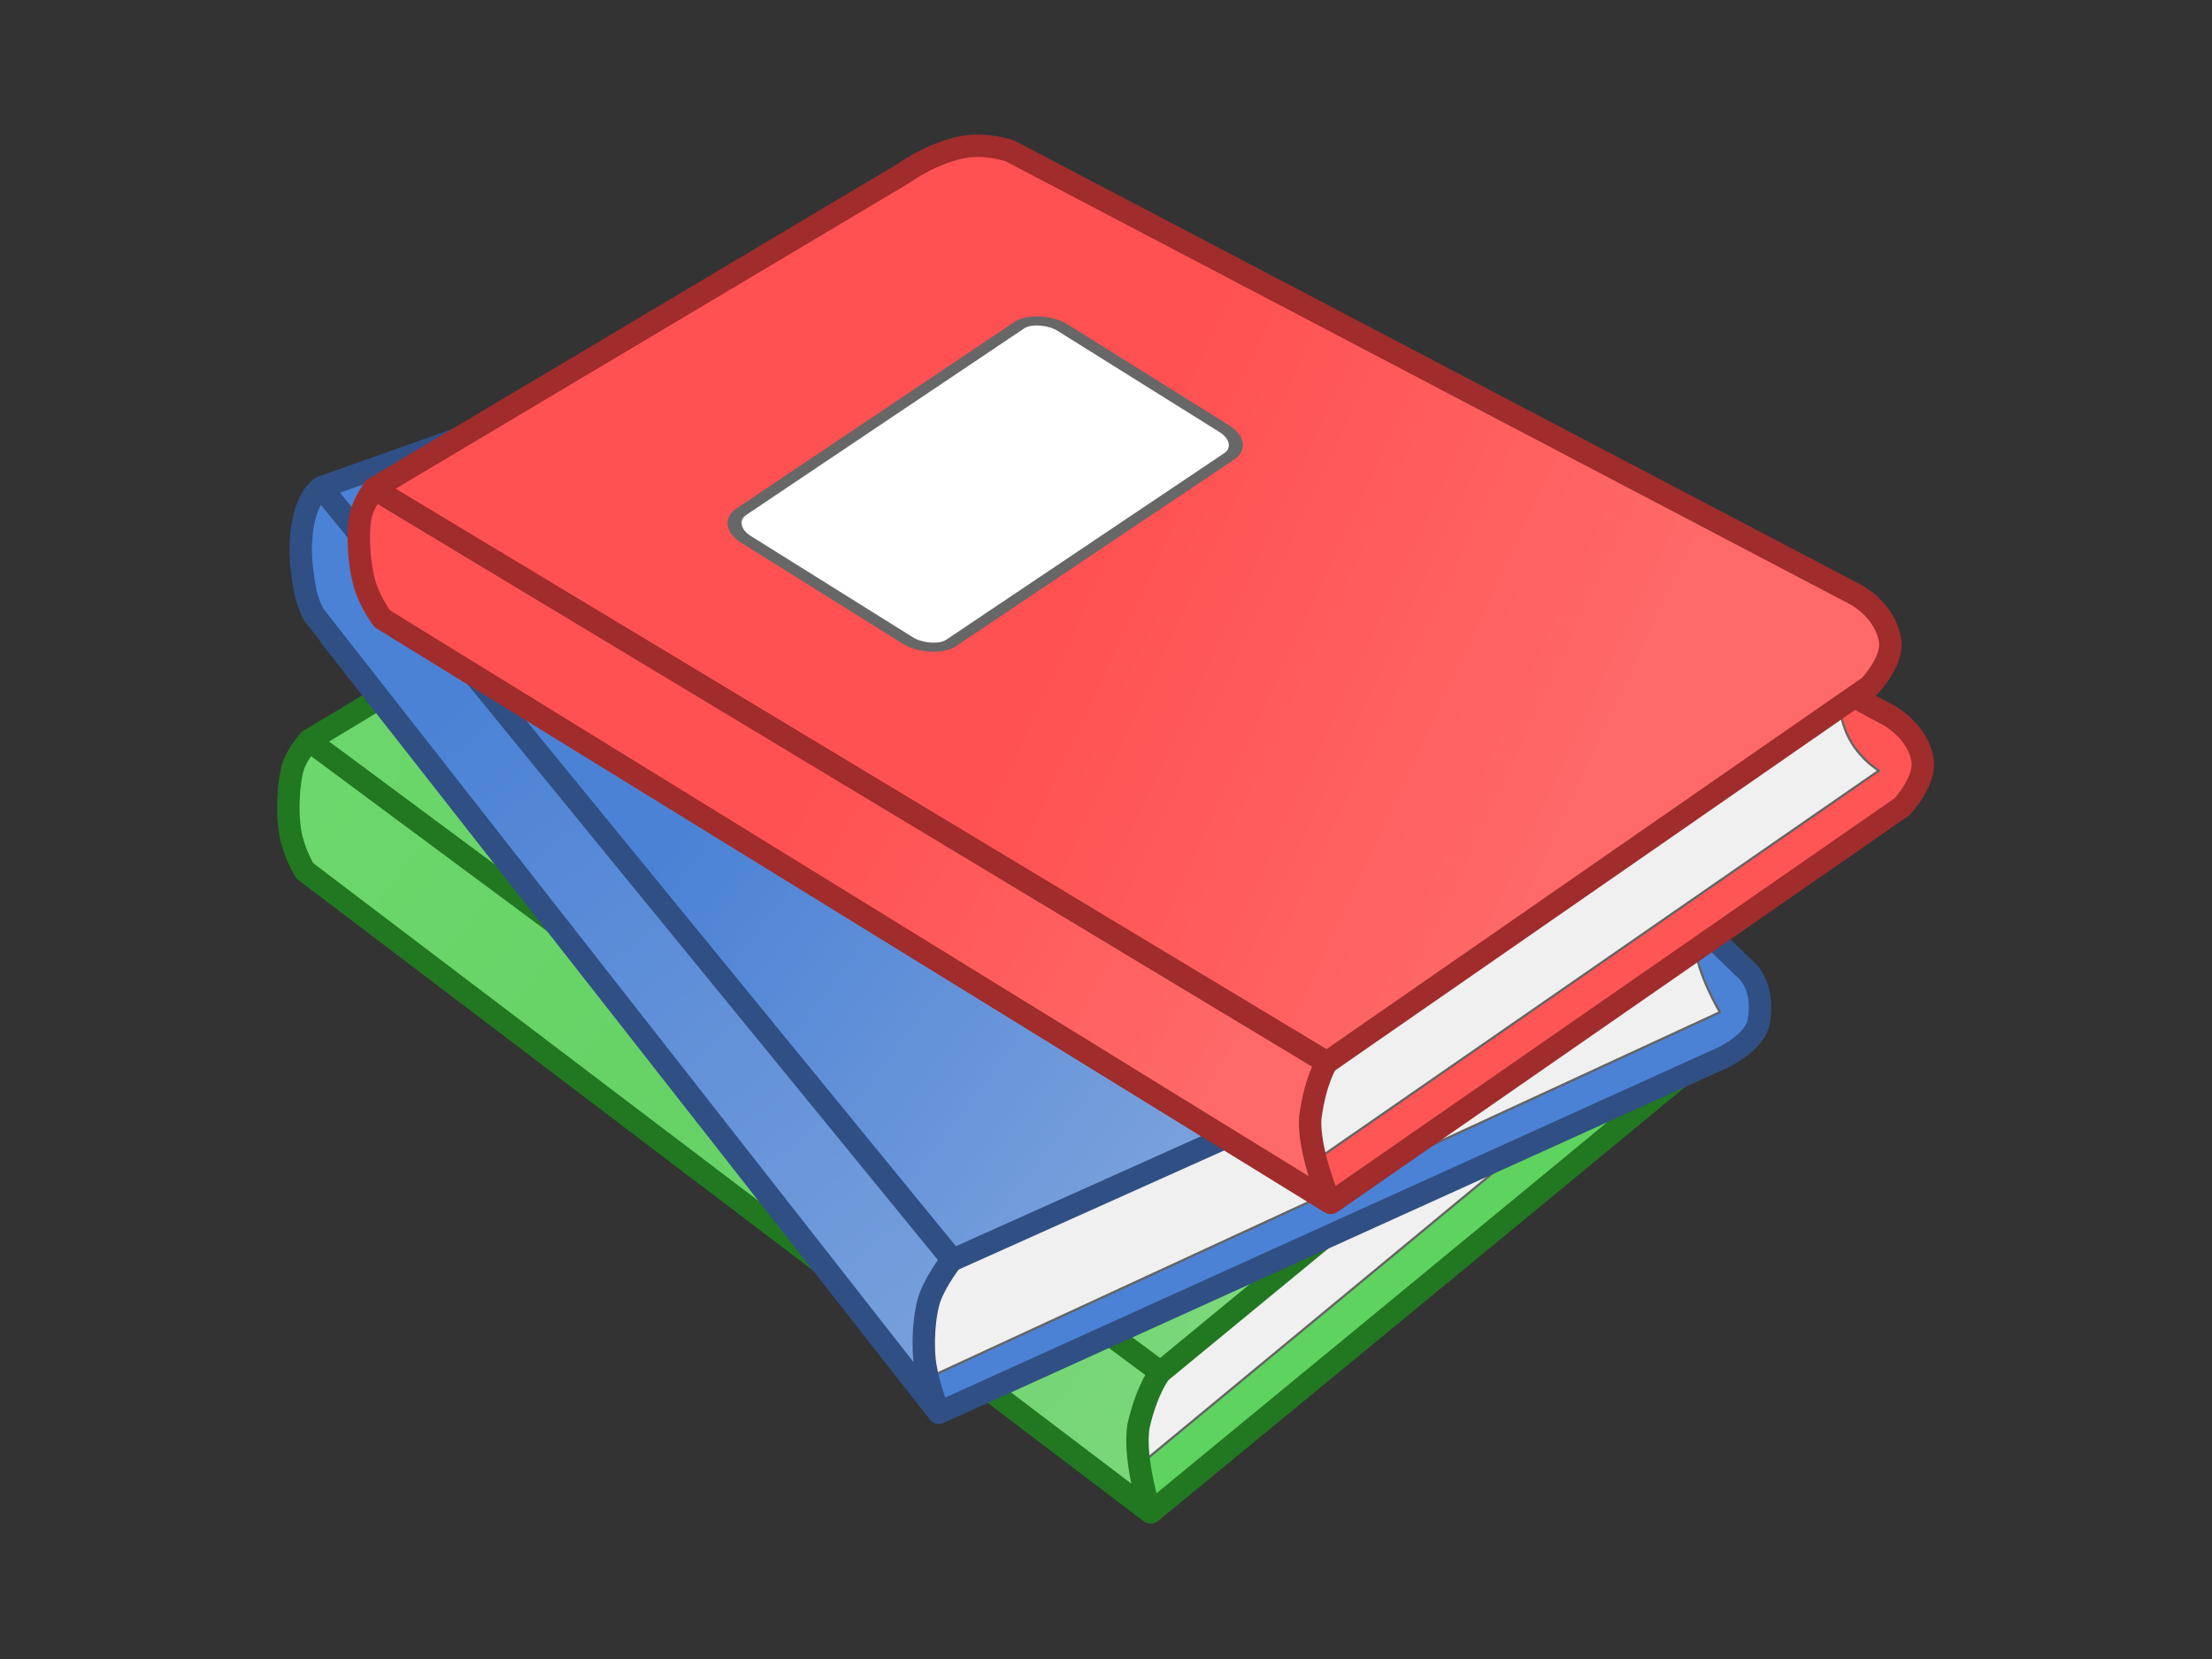 <?xml version="1.0" encoding="UTF-8" standalone="no"?>
<!-- Created with Inkscape (http://www.inkscape.org/) -->

<svg
   xmlns:dc="http://purl.org/dc/elements/1.1/"
   xmlns:cc="http://creativecommons.org/ns#"
   xmlns:rdf="http://www.w3.org/1999/02/22-rdf-syntax-ns#"
   xmlns:svg="http://www.w3.org/2000/svg"
   xmlns="http://www.w3.org/2000/svg"
   xmlns:xlink="http://www.w3.org/1999/xlink"
   xmlns:sodipodi="http://sodipodi.sourceforge.net/DTD/sodipodi-0.dtd"
   xmlns:inkscape="http://www.inkscape.org/namespaces/inkscape"
   width="600"
   height="450"
   id="svg2"
   version="1.1"
   inkscape:version="0.91 r13725"
   sodipodi:docname="digohweli_03.svg"
   viewBox="0 0 600 450"
   inkscape:export-filename="overlay-border.png"
   inkscape:export-xdpi="45"
   inkscape:export-ydpi="45">
  <rect x="0" y="0" width="600" height="450" fill="#333333" stroke="none"/>
  <defs
     id="defs4">
    <marker
       inkscape:isstock="true"
       style="overflow:visible;"
       id="marker8886"
       refX="0.0"
       refY="0.0"
       orient="auto"
       inkscape:stockid="Arrow1Lend">
      <path
         transform="scale(0.8) rotate(180) translate(12.5,0)"
         style="fill-rule:evenodd;stroke:#000000;stroke-width:1pt;stroke-opacity:1;fill:#000000;fill-opacity:1"
         d="M 0.0,0.0 L 5.0,-5.0 L -12.5,0.0 L 5.0,5.0 L 0.0,0.0 z "
         id="path8888" />
    </marker>
    <marker
       inkscape:isstock="true"
       style="overflow:visible;"
       id="marker11709"
       refX="0.0"
       refY="0.0"
       orient="auto"
       inkscape:stockid="Arrow1Lend">
      <path
         transform="scale(0.8) rotate(180) translate(12.5,0)"
         style="fill-rule:evenodd;stroke:#000000;stroke-width:1pt;stroke-opacity:1;fill:#000000;fill-opacity:1"
         d="M 0.0,0.0 L 5.0,-5.0 L -12.5,0.0 L 5.0,5.0 L 0.0,0.0 z "
         id="path11711" />
    </marker>
    <marker
       inkscape:isstock="true"
       style="overflow:visible;"
       id="marker11529"
       refX="0.0"
       refY="0.0"
       orient="auto"
       inkscape:stockid="Arrow1Lend">
      <path
         transform="scale(0.8) rotate(180) translate(12.5,0)"
         style="fill-rule:evenodd;stroke:#000000;stroke-width:1pt;stroke-opacity:1;fill:#000000;fill-opacity:1"
         d="M 0.0,0.0 L 5.0,-5.0 L -12.5,0.0 L 5.0,5.0 L 0.0,0.0 z "
         id="path11531" />
    </marker>
    <marker
       inkscape:stockid="Arrow1Lend"
       orient="auto"
       refY="0.0"
       refX="0.0"
       id="marker9853"
       style="overflow:visible;"
       inkscape:isstock="true">
      <path
         id="path9855"
         d="M 0.0,0.0 L 5.0,-5.0 L -12.5,0.0 L 5.0,5.0 L 0.0,0.0 z "
         style="fill-rule:evenodd;stroke:#000000;stroke-width:1pt;stroke-opacity:1;fill:#000000;fill-opacity:1"
         transform="scale(0.8) rotate(180) translate(12.5,0)" />
    </marker>
    <marker
       inkscape:stockid="Arrow1Lend"
       orient="auto"
       refY="0.0"
       refX="0.0"
       id="marker8843"
       style="overflow:visible;"
       inkscape:isstock="true">
      <path
         id="path8845"
         d="M 0.0,0.0 L 5.0,-5.0 L -12.5,0.0 L 5.0,5.0 L 0.0,0.0 z "
         style="fill-rule:evenodd;stroke:#000000;stroke-width:1pt;stroke-opacity:1;fill:#000000;fill-opacity:1"
         transform="scale(0.8) rotate(180) translate(12.5,0)" />
    </marker>
    <marker
       inkscape:stockid="Arrow1Lend"
       orient="auto"
       refY="0.0"
       refX="0.0"
       id="marker10739"
       style="overflow:visible;"
       inkscape:isstock="true">
      <path
         id="path10741"
         d="M 0.0,0.0 L 5.0,-5.0 L -12.5,0.0 L 5.0,5.0 L 0.0,0.0 z "
         style="fill-rule:evenodd;stroke:#000000;stroke-width:1pt;stroke-opacity:1;fill:#000000;fill-opacity:1"
         transform="scale(0.8) rotate(180) translate(12.5,0)" />
    </marker>
    <linearGradient
       id="linearGradient4302">
      <stop
         style="stop-color:#ebcf70;stop-opacity:1;"
         offset="0"
         id="stop4304" />
      <stop
         style="stop-color:#ffffd3;stop-opacity:1;"
         offset="1"
         id="stop4306" />
    </linearGradient>
    <linearGradient
       id="linearGradient4199">
      <stop
         id="stop4201"
         offset="0"
         style="stop-color:#0009d4;stop-opacity:1;" />
      <stop
         id="stop4203"
         offset="1"
         style="stop-color:#00006d;stop-opacity:1;" />
    </linearGradient>
    <linearGradient
       id="linearGradient4063">
      <stop
         id="stop4065"
         offset="0"
         style="stop-color:#0000ff;stop-opacity:1;" />
      <stop
         id="stop4067"
         offset="1"
         style="stop-color:#34346f;stop-opacity:1;" />
    </linearGradient>
    <linearGradient
       id="linearGradient3927">
      <stop
         id="stop3929"
         offset="0"
         style="stop-color:#0900d4;stop-opacity:1;" />
      <stop
         id="stop3931"
         offset="1"
         style="stop-color:#7f79ff;stop-opacity:1;" />
    </linearGradient>
    <linearGradient
       id="linearGradient4752">
      <stop
         id="stop4754"
         offset="0"
         style="stop-color:#feffd3;stop-opacity:1;" />
      <stop
         id="stop4756"
         offset="1"
         style="stop-color:#ffffff;stop-opacity:1;" />
    </linearGradient>
    <linearGradient
       id="linearGradient4686">
      <stop
         id="stop4688"
         offset="0"
         style="stop-color:#e9afaf;stop-opacity:1;" />
      <stop
         id="stop4690"
         offset="1"
         style="stop-color:#cf5287;stop-opacity:1;" />
    </linearGradient>
    <linearGradient
       id="linearGradient4656">
      <stop
         id="stop4658"
         offset="0"
         style="stop-color:#feffd3;stop-opacity:1;" />
      <stop
         id="stop4660"
         offset="1"
         style="stop-color:#ebce70;stop-opacity:1;" />
    </linearGradient>
    <linearGradient
       id="linearGradient4628">
      <stop
         id="stop4630"
         offset="0"
         style="stop-color:#ffd7b7;stop-opacity:1;" />
      <stop
         id="stop4632"
         offset="1"
         style="stop-color:#ffffb1;stop-opacity:0;" />
    </linearGradient>
    <linearGradient
       id="linearGradient4598">
      <stop
         id="stop4600"
         offset="0"
         style="stop-color:#ff4343;stop-opacity:1;" />
      <stop
         id="stop4602"
         offset="1"
         style="stop-color:#ff8d00;stop-opacity:1;" />
    </linearGradient>
    <linearGradient
       id="linearGradient4560"
       inkscape:collect="always">
      <stop
         id="stop4562"
         offset="0"
         style="stop-color:#ffffff;stop-opacity:1;" />
      <stop
         id="stop4564"
         offset="1"
         style="stop-color:#ffffff;stop-opacity:0;" />
    </linearGradient>
    <linearGradient
       id="linearGradient4542">
      <stop
         id="stop4544"
         offset="0"
         style="stop-color:#800000;stop-opacity:1;" />
      <stop
         id="stop4546"
         offset="1"
         style="stop-color:#3d0000;stop-opacity:1;" />
    </linearGradient>
    <linearGradient
       id="linearGradient4530">
      <stop
         id="stop4532"
         offset="0"
         style="stop-color:#ffffff;stop-opacity:1;" />
      <stop
         style="stop-color:#ffffff;stop-opacity:1;"
         offset="0.5"
         id="stop4540" />
      <stop
         id="stop4534"
         offset="1"
         style="stop-color:#afe6e9;stop-opacity:1;" />
    </linearGradient>
    <linearGradient
       id="linearGradient3858">
      <stop
         id="stop3860"
         offset="0"
         style="stop-color:#000080;stop-opacity:1;" />
      <stop
         id="stop3862"
         offset="1"
         style="stop-color:#000000;stop-opacity:1;" />
    </linearGradient>
    <linearGradient
       gradientUnits="userSpaceOnUse"
       y2="333.021"
       x2="354.353"
       y1="299.807"
       x1="354.72"
       id="linearGradient3874"
       xlink:href="#linearGradient3868"
       inkscape:collect="always"
       gradientTransform="translate(1.994,17.891)" />
    <linearGradient
       id="linearGradient3868">
      <stop
         id="stop3870"
         offset="0"
         style="stop-color:#595959;stop-opacity:1;" />
      <stop
         id="stop3872"
         offset="1"
         style="stop-color:#000000;stop-opacity:1;" />
    </linearGradient>
    <radialGradient
       gradientUnits="userSpaceOnUse"
       gradientTransform="matrix(0.934,-0.357,0.375,0.981,-125.542,134.166)"
       r="26.161"
       fy="404.952"
       fx="357.522"
       cy="404.952"
       cx="357.522"
       id="radialGradient4538"
       xlink:href="#linearGradient4530"
       inkscape:collect="always" />
    <linearGradient
       gradientUnits="userSpaceOnUse"
       y2="390.861"
       x2="431.143"
       y1="415.326"
       x1="384.477"
       id="linearGradient4548"
       xlink:href="#linearGradient4542"
       inkscape:collect="always" />
    <linearGradient
       gradientUnits="userSpaceOnUse"
       y2="414.231"
       x2="423.036"
       y1="397.445"
       x1="409.286"
       id="linearGradient4566"
       xlink:href="#linearGradient4560"
       inkscape:collect="always" />
    <linearGradient
       gradientUnits="userSpaceOnUse"
       y2="239.542"
       x2="361.869"
       y1="247.623"
       x1="380.728"
       id="linearGradient4578"
       xlink:href="#linearGradient4530"
       inkscape:collect="always" />
    <linearGradient
       gradientUnits="userSpaceOnUse"
       y2="247.646"
       x2="411.461"
       y1="261.788"
       x1="436.298"
       id="linearGradient4586"
       xlink:href="#linearGradient4530"
       inkscape:collect="always" />
    <linearGradient
       gradientUnits="userSpaceOnUse"
       y2="179.821"
       x2="452.038"
       y1="137.773"
       x1="421.365"
       id="linearGradient4604"
       xlink:href="#linearGradient4598"
       inkscape:collect="always" />
    <linearGradient
       gradientUnits="userSpaceOnUse"
       y2="225.645"
       x2="546.766"
       y1="232.716"
       x1="531.314"
       id="linearGradient4612"
       xlink:href="#linearGradient4598"
       inkscape:collect="always" />
    <linearGradient
       gradientUnits="userSpaceOnUse"
       y2="199.034"
       x2="581.173"
       y1="214.944"
       x1="560.735"
       id="linearGradient4620"
       xlink:href="#linearGradient4598"
       inkscape:collect="always" />
    <linearGradient
       gradientUnits="userSpaceOnUse"
       y2="225.435"
       x2="442.268"
       y1="181.241"
       x1="449.741"
       id="linearGradient4634"
       xlink:href="#linearGradient4628"
       inkscape:collect="always" />
    <linearGradient
       gradientUnits="userSpaceOnUse"
       y2="213.986"
       x2="386.655"
       y1="185.196"
       x1="388.045"
       id="linearGradient4636"
       xlink:href="#linearGradient4628"
       inkscape:collect="always" />
    <linearGradient
       gradientUnits="userSpaceOnUse"
       y2="321.838"
       x2="468.711"
       y1="298.605"
       x1="461.135"
       id="linearGradient4646"
       xlink:href="#linearGradient4628"
       inkscape:collect="always" />
    <linearGradient
       gradientUnits="userSpaceOnUse"
       y2="173.084"
       x2="370.959"
       y1="138.739"
       x1="342.887"
       id="linearGradient4662"
       xlink:href="#linearGradient4656"
       inkscape:collect="always" />
    <linearGradient
       y2="151.871"
       x2="318.936"
       y1="148.335"
       x1="278.238"
       gradientUnits="userSpaceOnUse"
       id="linearGradient4671"
       xlink:href="#linearGradient4656"
       inkscape:collect="always" />
    <linearGradient
       gradientUnits="userSpaceOnUse"
       y2="158.612"
       x2="553.796"
       y1="227.302"
       x1="510.634"
       id="linearGradient4684"
       xlink:href="#linearGradient4656"
       inkscape:collect="always" />
    <linearGradient
       gradientUnits="userSpaceOnUse"
       y2="127.68"
       x2="558.083"
       y1="169.096"
       x1="513.117"
       id="linearGradient4692"
       xlink:href="#linearGradient4686"
       inkscape:collect="always" />
    <linearGradient
       gradientUnits="userSpaceOnUse"
       y2="136.713"
       x2="312.49"
       y1="157.926"
       x1="271.071"
       id="linearGradient4700"
       xlink:href="#linearGradient4686"
       inkscape:collect="always" />
    <linearGradient
       gradientUnits="userSpaceOnUse"
       y2="104.017"
       x2="560.947"
       y1="81.289"
       x1="569.427"
       id="linearGradient4710"
       xlink:href="#linearGradient4628"
       inkscape:collect="always" />
    <linearGradient
       gradientUnits="userSpaceOnUse"
       y2="96.507"
       x2="605.084"
       y1="83.754"
       x1="613.036"
       id="linearGradient4722"
       xlink:href="#linearGradient4628"
       inkscape:collect="always" />
    <linearGradient
       gradientUnits="userSpaceOnUse"
       y2="114.336"
       x2="330.062"
       y1="76.96"
       x1="341.965"
       id="linearGradient4732"
       xlink:href="#linearGradient4628"
       inkscape:collect="always" />
    <linearGradient
       gradientUnits="userSpaceOnUse"
       y2="106.921"
       x2="369.471"
       y1="74.596"
       x1="366.938"
       id="linearGradient4750"
       xlink:href="#linearGradient4628"
       inkscape:collect="always" />
    <linearGradient
       gradientUnits="userSpaceOnUse"
       y2="352.765"
       x2="422.281"
       y1="272.963"
       x1="423.429"
       id="linearGradient4758"
       xlink:href="#linearGradient4752"
       inkscape:collect="always" />
    <linearGradient
       gradientUnits="userSpaceOnUse"
       y2="321.902"
       x2="308.864"
       y1="279.728"
       x1="294.389"
       id="linearGradient4768"
       xlink:href="#linearGradient4628"
       inkscape:collect="always" />
    <clipPath
       id="clipPath20">
      <path
         id="path22"
         d="m1 3.44h15v9h-15v-9z"
         inkscape:connector-curvature="0" />
    </clipPath>
    <mask
       id="mask24">
      <g
         id="g26">
        <g
           id="g28"
           clip-path="url(#clipPath20)">
          <path
             id="path30"
             style="fill:#000000;fill-opacity:.148"
             d="m1 3.44h15v9h-15v-9z"
             inkscape:connector-curvature="0" />
        </g>
      </g>
    </mask>
    <clipPath
       id="clipPath36">
      <path
         id="path38"
         d="m1 3.44h15v9h-15v-9z"
         inkscape:connector-curvature="0" />
    </clipPath>
    <clipPath
       id="clipPath40">
      <path
         id="path42"
         d="m1 4h15v9h-15v-9z"
         inkscape:connector-curvature="0" />
    </clipPath>
    <clipPath
       id="clipPath64">
      <path
         id="path66"
         d="m1 3.44h15v9h-15v-9z"
         inkscape:connector-curvature="0" />
    </clipPath>
    <mask
       id="mask68">
      <g
         id="g70">
        <g
           id="g72"
           clip-path="url(#clipPath64)">
          <path
             id="path74"
             style="fill:#000000;fill-opacity:.191"
             d="m1 3.44h15v9h-15v-9z"
             inkscape:connector-curvature="0" />
        </g>
      </g>
    </mask>
    <clipPath
       id="clipPath80">
      <path
         id="path82"
         d="m1 3.44h15v9h-15v-9z"
         inkscape:connector-curvature="0" />
    </clipPath>
    <clipPath
       id="clipPath84">
      <path
         id="path86"
         d="m1 4h15v9h-15v-9z"
         inkscape:connector-curvature="0" />
    </clipPath>
    <clipPath
       id="clipPath108">
      <path
         id="path110"
         d="m2 7.44h4v4h-4v-4z"
         inkscape:connector-curvature="0" />
    </clipPath>
    <mask
       id="mask112">
      <g
         id="g114">
        <g
           id="g116"
           clip-path="url(#clipPath108)">
          <path
             id="path118"
             style="fill:#000000;fill-opacity:.199"
             d="m2 7.44h4v4h-4v-4z"
             inkscape:connector-curvature="0" />
        </g>
      </g>
    </mask>
    <clipPath
       id="clipPath124">
      <path
         id="path126"
         d="m2 7.44h4v4h-4v-4z"
         inkscape:connector-curvature="0" />
    </clipPath>
    <clipPath
       id="clipPath128">
      <path
         id="path130"
         d="m2 8h4v4h-4v-4z"
         inkscape:connector-curvature="0" />
    </clipPath>
    <clipPath
       id="clipPath152">
      <path
         id="path154"
         d="m6 6.44h7v5h-7v-5z"
         inkscape:connector-curvature="0" />
    </clipPath>
    <mask
       id="mask156">
      <g
         id="g158">
        <g
           id="g160"
           clip-path="url(#clipPath152)">
          <path
             id="path162"
             style="fill:#000000;fill-opacity:.199"
             d="m6 6.44h7v5h-7v-5z"
             inkscape:connector-curvature="0" />
        </g>
      </g>
    </mask>
    <clipPath
       id="clipPath168">
      <path
         id="path170"
         d="m6 6.44h7v5h-7v-5z"
         inkscape:connector-curvature="0" />
    </clipPath>
    <clipPath
       id="clipPath172">
      <path
         id="path174"
         d="m6 7h7v5h-7v-5z"
         inkscape:connector-curvature="0" />
    </clipPath>
    <clipPath
       id="clipPath20-1">
      <path
         id="path22-2"
         d="m1 3.44h15v9h-15v-9z"
         inkscape:connector-curvature="0" />
    </clipPath>
    <mask
       id="mask24-7">
      <g
         id="g26-0">
        <g
           id="g28-9"
           clip-path="url(#clipPath20-1)">
          <path
             id="path30-3"
             style="fill:#000000;fill-opacity:.148"
             d="m1 3.44h15v9h-15v-9z"
             inkscape:connector-curvature="0" />
        </g>
      </g>
    </mask>
    <clipPath
       id="clipPath36-6">
      <path
         id="path38-0"
         d="m1 3.44h15v9h-15v-9z"
         inkscape:connector-curvature="0" />
    </clipPath>
    <clipPath
       id="clipPath40-6">
      <path
         id="path42-2"
         d="m1 4h15v9h-15v-9z"
         inkscape:connector-curvature="0" />
    </clipPath>
    <clipPath
       id="clipPath64-6">
      <path
         id="path66-1"
         d="m1 3.44h15v9h-15v-9z"
         inkscape:connector-curvature="0" />
    </clipPath>
    <mask
       id="mask68-8">
      <g
         id="g70-7">
        <g
           id="g72-9"
           clip-path="url(#clipPath64-6)">
          <path
             id="path74-2"
             style="fill:#000000;fill-opacity:.191"
             d="m1 3.44h15v9h-15v-9z"
             inkscape:connector-curvature="0" />
        </g>
      </g>
    </mask>
    <clipPath
       id="clipPath80-0">
      <path
         id="path82-2"
         d="m1 3.44h15v9h-15v-9z"
         inkscape:connector-curvature="0" />
    </clipPath>
    <clipPath
       id="clipPath84-3">
      <path
         id="path86-7"
         d="m1 4h15v9h-15v-9z"
         inkscape:connector-curvature="0" />
    </clipPath>
    <clipPath
       id="clipPath108-5">
      <path
         id="path110-9"
         d="m2 7.44h4v4h-4v-4z"
         inkscape:connector-curvature="0" />
    </clipPath>
    <mask
       id="mask112-2">
      <g
         id="g114-2">
        <g
           id="g116-8"
           clip-path="url(#clipPath108-5)">
          <path
             id="path118-9"
             style="fill:#000000;fill-opacity:.199"
             d="m2 7.44h4v4h-4v-4z"
             inkscape:connector-curvature="0" />
        </g>
      </g>
    </mask>
    <clipPath
       id="clipPath124-7">
      <path
         id="path126-3"
         d="m2 7.44h4v4h-4v-4z"
         inkscape:connector-curvature="0" />
    </clipPath>
    <clipPath
       id="clipPath128-6">
      <path
         id="path130-1"
         d="m2 8h4v4h-4v-4z"
         inkscape:connector-curvature="0" />
    </clipPath>
    <clipPath
       id="clipPath152-2">
      <path
         id="path154-9"
         d="m6 6.44h7v5h-7v-5z"
         inkscape:connector-curvature="0" />
    </clipPath>
    <mask
       id="mask156-3">
      <g
         id="g158-1">
        <g
           id="g160-9"
           clip-path="url(#clipPath152-2)">
          <path
             id="path162-4"
             style="fill:#000000;fill-opacity:.199"
             d="m6 6.44h7v5h-7v-5z"
             inkscape:connector-curvature="0" />
        </g>
      </g>
    </mask>
    <clipPath
       id="clipPath168-7">
      <path
         id="path170-8"
         d="m6 6.44h7v5h-7v-5z"
         inkscape:connector-curvature="0" />
    </clipPath>
    <clipPath
       id="clipPath172-4">
      <path
         id="path174-5"
         d="m6 7h7v5h-7v-5z"
         inkscape:connector-curvature="0" />
    </clipPath>
    <linearGradient
       x1="10.747"
       y1="-14.75"
       gradientTransform="matrix(0.189,-0.612,-0.612,-0.189,0.039,15.382)"
       x2="28.199"
       gradientUnits="userSpaceOnUse"
       y2="-14.75"
       id="linearGradient24">
      <stop
         offset="0"
         style="stop-color:#b39345"
         id="stop26" />
      <stop
         offset="1"
         style="stop-color:#6e5720"
         id="stop28" />
    </linearGradient>
    <linearGradient
       x1="7.807"
       y1="-17.502"
       gradientTransform="matrix(0.189,-0.612,-0.612,-0.189,0.039,15.382)"
       x2="12.386"
       gradientUnits="userSpaceOnUse"
       y2="-17.502"
       id="linearGradient42">
      <stop
         offset="0"
         style="stop-color:#997e38"
         id="stop44" />
      <stop
         offset="1"
         style="stop-color:#9c7f3a"
         id="stop46" />
    </linearGradient>
    <clipPath
       id="clipPath54">
      <path
         inkscape:connector-curvature="0"
         d="m1-0.636h24v16h-24v-16z"
         id="path56" />
    </clipPath>
    <mask
       id="mask58">
      <g
         id="g60">
        <g
           clip-path="url(#clipPath54)"
           id="g62">
          <path
             inkscape:connector-curvature="0"
             d="m1-0.636h24v16h-24v-16z"
             style="fill:#000000;fill-opacity:.121"
             id="path64" />
        </g>
      </g>
    </mask>
    <clipPath
       id="clipPath70">
      <path
         inkscape:connector-curvature="0"
         d="m1-0.636h24v16h-24v-16z"
         id="path72" />
    </clipPath>
    <clipPath
       id="clipPath74">
      <path
         inkscape:connector-curvature="0"
         d="m1 0h24v16h-24v-16z"
         id="path76" />
    </clipPath>
    <clipPath
       id="clipPath98">
      <path
         inkscape:connector-curvature="0"
         d="m12 11.364h5v4h-5v-4z"
         id="path100" />
    </clipPath>
    <mask
       id="mask102">
      <g
         id="g104">
        <g
           clip-path="url(#clipPath98)"
           id="g106">
          <path
             inkscape:connector-curvature="0"
             d="m12 11.364h5v4h-5v-4z"
             style="fill:#000000;fill-opacity:0.07"
             id="path108" />
        </g>
      </g>
    </mask>
    <clipPath
       id="clipPath114">
      <path
         inkscape:connector-curvature="0"
         d="m12 11.364h5v4h-5v-4z"
         id="path116" />
    </clipPath>
    <clipPath
       id="clipPath118">
      <path
         inkscape:connector-curvature="0"
         d="m12 12h5v4h-5v-4z"
         id="path120" />
    </clipPath>
    <clipPath
       id="clipPath142">
      <path
         inkscape:connector-curvature="0"
         d="m12 11.364h5v3h-5v-3z"
         id="path144" />
    </clipPath>
    <mask
       id="mask146">
      <g
         id="g148">
        <g
           clip-path="url(#clipPath142)"
           id="g150">
          <path
             inkscape:connector-curvature="0"
             d="m12 11.364h5v3h-5v-3z"
             style="fill:#000000;fill-opacity:.102"
             id="path152" />
        </g>
      </g>
    </mask>
    <clipPath
       id="clipPath158">
      <path
         inkscape:connector-curvature="0"
         d="m12 11.364h5v3h-5v-3z"
         id="path160" />
    </clipPath>
    <clipPath
       id="clipPath162">
      <path
         inkscape:connector-curvature="0"
         d="m12 12h5v3h-5v-3z"
         id="path164" />
    </clipPath>
    <clipPath
       id="clipPath186">
      <path
         inkscape:connector-curvature="0"
         d="m12 12.364h4v1h-4v-1z"
         id="path188" />
    </clipPath>
    <mask
       id="mask190">
      <g
         id="g192">
        <g
           clip-path="url(#clipPath186)"
           id="g194">
          <path
             inkscape:connector-curvature="0"
             d="m12 12.364h4v1h-4v-1z"
             style="fill:#000000;fill-opacity:.301"
             id="path196" />
        </g>
      </g>
    </mask>
    <clipPath
       id="clipPath202">
      <path
         inkscape:connector-curvature="0"
         d="m12 12.364h4v1h-4v-1z"
         id="path204" />
    </clipPath>
    <clipPath
       id="clipPath206">
      <path
         inkscape:connector-curvature="0"
         d="m12 13h4v1h-4v-1z"
         id="path208" />
    </clipPath>
    <clipPath
       id="clipPath230">
      <path
         inkscape:connector-curvature="0"
         d="m2-0.636h23v14h-23v-14z"
         id="path232" />
    </clipPath>
    <mask
       id="mask234">
      <g
         id="g236">
        <g
           clip-path="url(#clipPath230)"
           id="g238">
          <path
             inkscape:connector-curvature="0"
             d="m2-0.636h23v14h-23v-14z"
             style="fill:#000000;fill-opacity:.191"
             id="path240" />
        </g>
      </g>
    </mask>
    <clipPath
       id="clipPath246">
      <path
         inkscape:connector-curvature="0"
         d="m2-0.636h23v14h-23v-14z"
         id="path248" />
    </clipPath>
    <clipPath
       id="clipPath250">
      <path
         inkscape:connector-curvature="0"
         d="m2 0h23v14h-23v-14z"
         id="path252" />
    </clipPath>
    <linearGradient
       x1="16.828"
       y1="-10.054"
       gradientTransform="matrix(0.187,-0.612,-0.612,-0.187,0.039,15.382)"
       x2="18.37"
       gradientUnits="userSpaceOnUse"
       y2="-10.054"
       id="linearGradient280">
      <stop
         offset="0"
         style="stop-color:#856629"
         id="stop282" />
      <stop
         offset=".988"
         style="stop-color:#96782d"
         id="stop284" />
      <stop
         offset="1"
         style="stop-color:#96782d"
         id="stop286" />
    </linearGradient>
    <linearGradient
       x1="9.582"
       y1="-7.394"
       gradientTransform="matrix(0.176,-0.615,-0.615,-0.176,0.039,15.382)"
       x2="10.128"
       gradientUnits="userSpaceOnUse"
       y2="-7.394"
       id="linearGradient300">
      <stop
         offset="0"
         style="stop-color:#7a5e26"
         id="stop302" />
      <stop
         offset=".988"
         style="stop-color:#96782d"
         id="stop304" />
      <stop
         offset="1"
         style="stop-color:#96782d"
         id="stop306" />
    </linearGradient>
    <linearGradient
       x1="14.923"
       y1="-15.044"
       gradientTransform="matrix(0.19,-0.611,-0.611,-0.19,0.039,15.382)"
       x2="16.101"
       gradientUnits="userSpaceOnUse"
       y2="-15.044"
       id="linearGradient320">
      <stop
         offset="0"
         style="stop-color:#8f6e2c"
         id="stop322" />
      <stop
         offset=".988"
         style="stop-color:#9e7f2f"
         id="stop324" />
      <stop
         offset="1"
         style="stop-color:#9e7f2f"
         id="stop326" />
    </linearGradient>
    <linearGradient
       x1="20.671"
       y1="-.731"
       gradientTransform="matrix(0.19,-0.611,-0.611,-0.19,0.039,15.382)"
       x2="21.43"
       gradientUnits="userSpaceOnUse"
       y2="-.731"
       id="linearGradient340">
      <stop
         offset="0"
         style="stop-color:#7a5e26"
         id="stop342" />
      <stop
         offset=".988"
         style="stop-color:#96782d"
         id="stop344" />
      <stop
         offset="1"
         style="stop-color:#96782d"
         id="stop346" />
    </linearGradient>
    <linearGradient
       x1="22.357"
       y1="-14.24"
       gradientTransform="matrix(0.197,-0.609,-0.609,-0.197,0.039,15.382)"
       x2="23.33"
       gradientUnits="userSpaceOnUse"
       y2="-14.24"
       id="linearGradient360">
      <stop
         offset="0"
         style="stop-color:#7a5e26"
         id="stop362" />
      <stop
         offset=".988"
         style="stop-color:#96782d"
         id="stop364" />
      <stop
         offset="1"
         style="stop-color:#96782d"
         id="stop366" />
    </linearGradient>
    <linearGradient
       x1="12.678"
       y1="-21.669"
       gradientTransform="matrix(0.179,-0.614,-0.614,-0.179,0.038,15.382)"
       x2="13.303"
       gradientUnits="userSpaceOnUse"
       y2="-21.669"
       id="linearGradient380">
      <stop
         offset="0"
         style="stop-color:#a17c31"
         id="stop382" />
      <stop
         offset=".988"
         style="stop-color:#a18130"
         id="stop384" />
      <stop
         offset="1"
         style="stop-color:#a18130"
         id="stop386" />
    </linearGradient>
    <linearGradient
       x1="17.092"
       y1="-24.666"
       gradientTransform="matrix(0.197,-0.609,-0.609,-0.197,0.038,15.382)"
       x2="17.986"
       gradientUnits="userSpaceOnUse"
       y2="-24.666"
       id="linearGradient400">
      <stop
         offset="0"
         style="stop-color:#91702d"
         id="stop402" />
      <stop
         offset=".988"
         style="stop-color:#a38332"
         id="stop404" />
      <stop
         offset="1"
         style="stop-color:#a38332"
         id="stop406" />
    </linearGradient>
    <linearGradient
       x1="19.289"
       y1="-19.65"
       gradientTransform="matrix(0.193,-0.61,-0.61,-0.193,0.038,15.382)"
       x2="20.285"
       gradientUnits="userSpaceOnUse"
       y2="-19.65"
       id="linearGradient420">
      <stop
         offset="0"
         style="stop-color:#856629"
         id="stop422" />
      <stop
         offset=".988"
         style="stop-color:#96782d"
         id="stop424" />
      <stop
         offset="1"
         style="stop-color:#96782d"
         id="stop426" />
    </linearGradient>
    <linearGradient
       x1="20.586"
       y1="-23.537"
       gradientTransform="matrix(0.184,-0.613,-0.613,-0.184,0.039,15.382)"
       x2="21.108"
       gradientUnits="userSpaceOnUse"
       y2="-23.537"
       id="linearGradient440">
      <stop
         offset="0"
         style="stop-color:#7a5e26"
         id="stop442" />
      <stop
         offset=".988"
         style="stop-color:#96782d"
         id="stop444" />
      <stop
         offset="1"
         style="stop-color:#96782d"
         id="stop446" />
    </linearGradient>
    <linearGradient
       x1="11.342"
       y1="-28.876"
       gradientTransform="matrix(0.184,-0.613,-0.613,-0.184,0.039,15.382)"
       x2="12.125"
       gradientUnits="userSpaceOnUse"
       y2="-28.876"
       id="linearGradient460">
      <stop
         offset="0"
         style="stop-color:#ab8435"
         id="stop462" />
      <stop
         offset=".988"
         style="stop-color:#997b2e"
         id="stop464" />
      <stop
         offset="1"
         style="stop-color:#997b2e"
         id="stop466" />
    </linearGradient>
    <linearGradient
       x1="14.22"
       y1="-30.062"
       gradientTransform="matrix(0.185,-0.613,-0.613,-0.185,0.039,15.382)"
       x2="15.343"
       gradientUnits="userSpaceOnUse"
       y2="-30.062"
       id="linearGradient480">
      <stop
         offset="0"
         style="stop-color:#96742e"
         id="stop482" />
      <stop
         offset=".988"
         style="stop-color:#a38332"
         id="stop484" />
      <stop
         offset="1"
         style="stop-color:#a38332"
         id="stop486" />
    </linearGradient>
    <linearGradient
       x1="16.174"
       y1="-29.13"
       gradientTransform="matrix(0.184,-0.613,-0.613,-0.184,0.039,15.382)"
       x2="16.957"
       gradientUnits="userSpaceOnUse"
       y2="-29.13"
       id="linearGradient500">
      <stop
         offset="0"
         style="stop-color:#96742e"
         id="stop502" />
      <stop
         offset=".988"
         style="stop-color:#a38332"
         id="stop504" />
      <stop
         offset="1"
         style="stop-color:#a38332"
         id="stop506" />
    </linearGradient>
    <linearGradient
       x1="10.781"
       y1="-31.505"
       gradientTransform="matrix(0.178,-0.615,-0.615,-0.178,0.039,15.382)"
       x2="11.588"
       gradientUnits="userSpaceOnUse"
       y2="-31.505"
       id="linearGradient520">
      <stop
         offset="0"
         style="stop-color:#ab8435"
         id="stop522" />
      <stop
         offset=".988"
         style="stop-color:#997b2e"
         id="stop524" />
      <stop
         offset="1"
         style="stop-color:#997b2e"
         id="stop526" />
    </linearGradient>
    <linearGradient
       x1="9.784"
       y1="-24.206"
       gradientTransform="matrix(0.194,-0.61,-0.61,-0.194,0.039,15.382)"
       x2="10.361"
       gradientUnits="userSpaceOnUse"
       y2="-24.206"
       id="linearGradient540">
      <stop
         offset="0"
         style="stop-color:#ab8435"
         id="stop542" />
      <stop
         offset=".988"
         style="stop-color:#997b2e"
         id="stop544" />
      <stop
         offset="1"
         style="stop-color:#997b2e"
         id="stop546" />
    </linearGradient>
    <linearGradient
       x1="17.88"
       y1="2.718"
       gradientTransform="matrix(0.19,-0.611,-0.611,-0.19,0.039,15.382)"
       x2="18.64"
       gradientUnits="userSpaceOnUse"
       y2="2.718"
       id="linearGradient560">
      <stop
         offset="0"
         style="stop-color:#7a5e26"
         id="stop562" />
      <stop
         offset=".988"
         style="stop-color:#96782d"
         id="stop564" />
      <stop
         offset="1"
         style="stop-color:#96782d"
         id="stop566" />
    </linearGradient>
    <linearGradient
       x1="23.119"
       y1="-6.25"
       gradientTransform="matrix(0.178,-0.615,-0.615,-0.178,0.039,15.382)"
       x2="23.926"
       gradientUnits="userSpaceOnUse"
       y2="-6.25"
       id="linearGradient580">
      <stop
         offset="0"
         style="stop-color:#7a5e26"
         id="stop582" />
      <stop
         offset=".988"
         style="stop-color:#96782d"
         id="stop584" />
      <stop
         offset="1"
         style="stop-color:#96782d"
         id="stop586" />
    </linearGradient>
    <clipPath
       id="clipPath594">
      <path
         inkscape:connector-curvature="0"
         d="m0 1.364h12v12h-12v-12z"
         id="path596" />
    </clipPath>
    <mask
       id="mask598">
      <g
         id="g600">
        <g
           clip-path="url(#clipPath594)"
           id="g602">
          <path
             inkscape:connector-curvature="0"
             d="m0 1.364h12v12h-12v-12z"
             style="fill:#000000;fill-opacity:0.07"
             id="path604" />
        </g>
      </g>
    </mask>
    <clipPath
       id="clipPath610">
      <path
         inkscape:connector-curvature="0"
         d="m0 1.364h12v12h-12v-12z"
         id="path612" />
    </clipPath>
    <clipPath
       id="clipPath614">
      <path
         inkscape:connector-curvature="0"
         d="m0 2h12v12h-12v-12z"
         id="path616" />
    </clipPath>
    <clipPath
       id="clipPath638">
      <path
         inkscape:connector-curvature="0"
         d="m0 4.364h8v8h-8v-8z"
         id="path640" />
    </clipPath>
    <mask
       id="mask642">
      <g
         id="g644">
        <g
           clip-path="url(#clipPath638)"
           id="g646">
          <path
             inkscape:connector-curvature="0"
             d="m0 4.364h8v8h-8v-8z"
             style="fill:#000000;fill-opacity:.102"
             id="path648" />
        </g>
      </g>
    </mask>
    <clipPath
       id="clipPath654">
      <path
         inkscape:connector-curvature="0"
         d="m0 4.364h8v8h-8v-8z"
         id="path656" />
    </clipPath>
    <clipPath
       id="clipPath658">
      <path
         inkscape:connector-curvature="0"
         d="m0 5h8v8h-8v-8z"
         id="path660" />
    </clipPath>
    <clipPath
       id="clipPath682">
      <path
         inkscape:connector-curvature="0"
         d="m2 7.364h3v4h-3v-4z"
         id="path684" />
    </clipPath>
    <mask
       id="mask686">
      <g
         id="g688">
        <g
           clip-path="url(#clipPath682)"
           id="g690">
          <path
             inkscape:connector-curvature="0"
             d="m2 7.364h3v4h-3v-4z"
             style="fill:#000000;fill-opacity:.301"
             id="path692" />
        </g>
      </g>
    </mask>
    <clipPath
       id="clipPath698">
      <path
         inkscape:connector-curvature="0"
         d="m2 7.364h3v4h-3v-4z"
         id="path700" />
    </clipPath>
    <clipPath
       id="clipPath702">
      <path
         inkscape:connector-curvature="0"
         d="m2 8h3v4h-3v-4z"
         id="path704" />
    </clipPath>
    <clipPath
       id="clipPath18">
      <path
         inkscape:connector-curvature="0"
         d="m0-0.934h175v42h-175v-42z"
         id="path20" />
    </clipPath>
    <mask
       id="mask22">
      <g
         id="g24">
        <g
           clip-path="url(#clipPath18)"
           id="g26-06">
          <path
             inkscape:connector-curvature="0"
             d="m0-0.934h175v42h-175v-42z"
             style="fill:#000000;fill-opacity:.629"
             id="path28" />
        </g>
      </g>
    </mask>
    <clipPath
       id="clipPath34">
      <path
         inkscape:connector-curvature="0"
         d="m0-0.934h175v42h-175v-42z"
         id="path36" />
    </clipPath>
    <clipPath
       id="clipPath38">
      <path
         inkscape:connector-curvature="0"
         d="m0 0h175v42h-175v-42z"
         id="path40" />
    </clipPath>
    <clipPath
       id="clipPath42">
      <path
         inkscape:connector-curvature="0"
         d="m174.04 21.375c0-5.656-8.492-10.48-25.48-14.48-16.99-3.973-37.5-5.961-61.56-5.961-24.027 0-44.535 1.988-61.52 5.961-16.988 4-25.48 8.824-25.48 14.48 0 5.652 8.492 10.465 25.48 14.437 16.985 4 37.493 6 61.52 6s44.547-2 61.559-6c16.988-3.972 25.48-8.785 25.48-14.437z"
         id="path44" />
    </clipPath>
    <clipPath
       id="clipPath46">
      <path
         inkscape:connector-curvature="0"
         d="m0-139.9h218.75v229.56h-218.75v-229.56z"
         id="path48-8" />
    </clipPath>
    <radialGradient
       r="93.738"
       cx="108.4"
       cy="-25.85"
       gradientUnits="userSpaceOnUse"
       id="radialGradient50">
      <stop
         offset="0"
         style="stop-color:#ffffff;stop-opacity:.62"
         id="stop52" />
      <stop
         offset="1"
         style="stop-color:#ffffff;stop-opacity:0"
         id="stop54" />
    </radialGradient>
    <mask
       id="mask56">
      <g
         id="g58">
        <g
           clip-path="url(#clipPath46)"
           id="g60-9">
          <path
             inkscape:connector-curvature="0"
             d="m0-139.9h218.75v229.56h-218.75v-229.56z"
             style="fill:url(#radialGradient50)"
             id="path62" />
        </g>
      </g>
    </mask>
    <radialGradient
       r="93.738"
       cx="108.4"
       cy="-25.85"
       gradientUnits="userSpaceOnUse"
       id="radialGradient64">
      <stop
         offset="0"
         style="stop-color:#000000"
         id="stop66" />
      <stop
         offset="1"
         style="stop-color:#000000"
         id="stop68" />
    </radialGradient>
    <clipPath
       id="clipPath100">
      <path
         inkscape:connector-curvature="0"
         d="m14 9.066h138v23h-138v-23z"
         id="path102" />
    </clipPath>
    <mask
       id="mask104">
      <g
         id="g106-2">
        <g
           clip-path="url(#clipPath100)"
           id="g108">
          <path
             inkscape:connector-curvature="0"
             d="m14 9.066h138v23h-138v-23z"
             style="fill:#000000;fill-opacity:.141"
             id="path110-6" />
        </g>
      </g>
    </mask>
    <clipPath
       id="clipPath116">
      <path
         inkscape:connector-curvature="0"
         d="m14 9.066h138v23h-138v-23z"
         id="path118-6" />
    </clipPath>
    <clipPath
       id="clipPath120">
      <path
         inkscape:connector-curvature="0"
         d="m14 10h138v23h-138v-23z"
         id="path122" />
    </clipPath>
    <radialGradient
       r="83.328"
       gradientTransform="matrix(-.006 .8 .8 .006 365.98 -12945)"
       cx="16199"
       cy="-226.49"
       gradientUnits="userSpaceOnUse"
       id="radialGradient150">
      <stop
         offset="0"
         style="stop-color:#74debe"
         id="stop152" />
      <stop
         offset=".235"
         style="stop-color:#78e0c0"
         id="stop154" />
      <stop
         offset="0.451"
         style="stop-color:#84e5c8"
         id="stop158" />
      <stop
         offset=".663"
         style="stop-color:#99edd3"
         id="stop160" />
      <stop
         offset=".878"
         style="stop-color:#b5f9e4"
         id="stop162" />
      <stop
         offset=".977"
         style="stop-color:#c4ffed"
         id="stop164" />
      <stop
         offset="1"
         style="stop-color:#c4ffed"
         id="stop166" />
    </radialGradient>
    <clipPath
       id="clipPath188">
      <path
         inkscape:connector-curvature="0"
         d="m93 12.066h52v52h-52v-52z"
         id="path190" />
    </clipPath>
    <mask
       id="mask192">
      <g
         id="g194-4">
        <g
           clip-path="url(#clipPath188)"
           id="g196">
          <path
             inkscape:connector-curvature="0"
             d="m93 12.066h52v52h-52v-52z"
             style="fill:#000000;fill-opacity:.43"
             id="path198" />
        </g>
      </g>
    </mask>
    <clipPath
       id="clipPath204">
      <path
         inkscape:connector-curvature="0"
         d="m93 12.066h52v52h-52v-52z"
         id="path206" />
    </clipPath>
    <clipPath
       id="clipPath208">
      <path
         inkscape:connector-curvature="0"
         d="m93 13h52v52h-52v-52z"
         id="path210" />
    </clipPath>
    <clipPath
       id="clipPath18-7">
      <path
         inkscape:connector-curvature="0"
         d="m0 0h164v36h-164v-36z"
         id="path20-7" />
    </clipPath>
    <mask
       id="mask22-1">
      <g
         id="g24-1">
        <g
           clip-path="url(#clipPath18-7)"
           id="g26-5">
          <path
             inkscape:connector-curvature="0"
             d="m0 0h164v36h-164v-36z"
             style="fill:#000000;fill-opacity:.629"
             id="path28-9" />
        </g>
      </g>
    </mask>
    <clipPath
       id="clipPath34-7">
      <path
         inkscape:connector-curvature="0"
         d="m0 0h164v36h-164v-36z"
         id="path36-7" />
    </clipPath>
    <clipPath
       id="clipPath38-6">
      <path
         inkscape:connector-curvature="0"
         d="m0 0h164v36h-164v-36z"
         id="path40-7" />
    </clipPath>
    <clipPath
       id="clipPath42-3">
      <path
         inkscape:connector-curvature="0"
         d="m164 17.602c0-4.883-8-9.043-24-12.481-16-3.414-35.33-5.121-58-5.121-22.668 0-41.988 1.707-57.961 5.121-16.027 3.438-24.039 7.598-24.039 12.481 0 4.851 8.012 9 24.039 12.437 16 3.441 35.32 5.16 57.961 5.16s41.973-1.719 58-5.16c16-3.437 24-7.586 24-12.437z"
         id="path44-6" />
    </clipPath>
    <clipPath
       id="clipPath46-5">
      <path
         inkscape:connector-curvature="0"
         d="m0-133.83h205v215.41h-205v-215.41z"
         id="path48-6" />
    </clipPath>
    <radialGradient
       r="88.325"
       cx="102.2"
       cy="-22.3"
       gradientUnits="userSpaceOnUse"
       id="radialGradient50-3">
      <stop
         offset="0"
         style="stop-color:#ffffff;stop-opacity:.62"
         id="stop52-9" />
      <stop
         offset="1"
         style="stop-color:#ffffff;stop-opacity:0"
         id="stop54-4" />
    </radialGradient>
    <mask
       id="mask56-8">
      <g
         id="g58-1">
        <g
           clip-path="url(#clipPath46-5)"
           id="g60-2">
          <path
             inkscape:connector-curvature="0"
             d="m0-133.83h205v215.41h-205v-215.41z"
             style="fill:url(#radialGradient50-3)"
             id="path62-9" />
        </g>
      </g>
    </mask>
    <radialGradient
       r="88.325"
       cx="102.2"
       cy="-22.3"
       gradientUnits="userSpaceOnUse"
       id="radialGradient64-3">
      <stop
         offset="0"
         style="stop-color:#000000"
         id="stop66-9" />
      <stop
         offset="1"
         style="stop-color:#000000"
         id="stop68-0" />
    </radialGradient>
    <clipPath
       id="clipPath100-8">
      <path
         inkscape:connector-curvature="0"
         d="m12 4h136v28h-136v-28z"
         id="path102-8" />
    </clipPath>
    <mask
       id="mask104-5">
      <g
         id="g106-0">
        <g
           clip-path="url(#clipPath100-8)"
           id="g108-9">
          <path
             inkscape:connector-curvature="0"
             d="m12 4h136v28h-136v-28z"
             style="fill:#000000;fill-opacity:.141"
             id="path110-63" />
        </g>
      </g>
    </mask>
    <clipPath
       id="clipPath116-8">
      <path
         inkscape:connector-curvature="0"
         d="m12 4h136v28h-136v-28z"
         id="path118-5" />
    </clipPath>
    <clipPath
       id="clipPath120-6">
      <path
         inkscape:connector-curvature="0"
         d="m12 4h136v28h-136v-28z"
         id="path122-1" />
    </clipPath>
    <linearGradient
       x1="-396.71"
       y1="-15762"
       gradientTransform="matrix(0.039,-0.799,0.799,0.039,12666,332.28)"
       x2="-391.16"
       gradientUnits="userSpaceOnUse"
       y2="-15762"
       id="linearGradient212">
      <stop
         offset="0"
         style="stop-color:#92979c"
         id="stop214" />
      <stop
         offset="1"
         style="stop-color:#e3e4e6"
         id="stop216" />
    </linearGradient>
    <linearGradient
       x1="-400.79"
       y1="-15760"
       gradientTransform="matrix(0.038,-0.799,0.799,0.038,12672,326.98)"
       x2="-395.61"
       gradientUnits="userSpaceOnUse"
       y2="-15760"
       id="linearGradient230">
      <stop
         offset="0"
         style="stop-color:#92979c"
         id="stop232" />
      <stop
         offset="1"
         style="stop-color:#e3e4e6"
         id="stop234" />
    </linearGradient>
    <linearGradient
       x1="-1298.8"
       y1="-14589"
       gradientTransform="matrix(0.143,-0.787,0.787,0.143,11732,1080.1)"
       x2="-1291.8"
       gradientUnits="userSpaceOnUse"
       y2="-14589"
       id="linearGradient248">
      <stop
         offset="0"
         style="stop-color:#92979c"
         id="stop250" />
      <stop
         offset="1"
         style="stop-color:#e3e4e6"
         id="stop252" />
    </linearGradient>
    <linearGradient
       x1="565.33"
       y1="-16681"
       gradientTransform="matrix(-0.055,-0.798,0.798,-0.055,13419,-440.54)"
       x2="569.99"
       gradientUnits="userSpaceOnUse"
       y2="-16681"
       id="linearGradient266">
      <stop
         offset="0"
         style="stop-color:#92979c"
         id="stop268" />
      <stop
         offset="1"
         style="stop-color:#e3e4e6"
         id="stop270" />
    </linearGradient>
    <linearGradient
       x1="-407"
       y1="-15726"
       gradientTransform="matrix(0.04,-0.799,0.799,0.04,12660,338.33)"
       x2="-401.11"
       gradientUnits="userSpaceOnUse"
       y2="-15726"
       id="linearGradient284">
      <stop
         offset="0"
         style="stop-color:#92979c"
         id="stop286-1" />
      <stop
         offset="1"
         style="stop-color:#e3e4e6"
         id="stop288" />
    </linearGradient>
    <linearGradient
       x1="1001.2"
       y1="-17096"
       gradientTransform="matrix(-0.096,-0.794,0.794,-0.096,13720,-807.44)"
       x2="1006.7"
       gradientUnits="userSpaceOnUse"
       y2="-17096"
       id="linearGradient302">
      <stop
         offset="0"
         style="stop-color:#92979c"
         id="stop304-5" />
      <stop
         offset="1"
         style="stop-color:#e3e4e6"
         id="stop306-9" />
    </linearGradient>
    <linearGradient
       x1="-742.19"
       y1="-15405"
       gradientTransform="matrix(0.074,-0.797,0.797,0.074,12362,598.07)"
       x2="-737.42"
       gradientUnits="userSpaceOnUse"
       y2="-15405"
       id="linearGradient320-8">
      <stop
         offset="0"
         style="stop-color:#92979c"
         id="stop322-4" />
      <stop
         offset="1"
         style="stop-color:#e3e4e6"
         id="stop324-8" />
    </linearGradient>
    <linearGradient
       x1="1820.9"
       y1="-17698"
       gradientTransform="matrix(-0.166,-0.783,0.783,-0.166,14189,-1467.8)"
       x2="1825.2"
       gradientUnits="userSpaceOnUse"
       y2="-17698"
       id="linearGradient338">
      <stop
         offset="0"
         style="stop-color:#92979c"
         id="stop340" />
      <stop
         offset="1"
         style="stop-color:#e3e4e6"
         id="stop342-1" />
    </linearGradient>
    <linearGradient
       x1="3868.2"
       y1="-18751"
       gradientTransform="matrix(-0.319,-0.734,0.734,-0.319,15032,-3117.8)"
       x2="3873.2"
       gradientUnits="userSpaceOnUse"
       y2="-18751"
       id="linearGradient356">
      <stop
         offset="0"
         style="stop-color:#92979c"
         id="stop358" />
      <stop
         offset="1"
         style="stop-color:#e3e4e6"
         id="stop360" />
    </linearGradient>
    <linearGradient
       x1="1677.2"
       y1="-17535"
       gradientTransform="matrix(-0.154,-0.785,0.785,-0.154,14115,-1355.5)"
       x2="1682.4"
       gradientUnits="userSpaceOnUse"
       y2="-17535"
       id="linearGradient374">
      <stop
         offset="0"
         style="stop-color:#92979c"
         id="stop376" />
      <stop
         offset="1"
         style="stop-color:#e3e4e6"
         id="stop378" />
    </linearGradient>
    <clipPath
       id="clipPath18-0">
      <path
         inkscape:connector-curvature="0"
         d="m0-0.934h175v42h-175v-42z"
         id="path20-6" />
    </clipPath>
    <mask
       id="mask22-2">
      <g
         id="g24-6">
        <g
           clip-path="url(#clipPath18-0)"
           id="g26-1">
          <path
             inkscape:connector-curvature="0"
             d="m0-0.934h175v42h-175v-42z"
             style="fill:#000000;fill-opacity:.629"
             id="path28-8" />
        </g>
      </g>
    </mask>
    <clipPath
       id="clipPath34-79">
      <path
         inkscape:connector-curvature="0"
         d="m0-0.934h175v42h-175v-42z"
         id="path36-2" />
    </clipPath>
    <clipPath
       id="clipPath38-0">
      <path
         inkscape:connector-curvature="0"
         d="m0 0h175v42h-175v-42z"
         id="path40-2" />
    </clipPath>
    <clipPath
       id="clipPath42-37">
      <path
         inkscape:connector-curvature="0"
         d="m174.04 21.375c0-5.656-8.492-10.48-25.48-14.48-16.99-3.973-37.5-5.961-61.56-5.961-24.027 0-44.535 1.988-61.52 5.961-16.988 4-25.48 8.824-25.48 14.48 0 5.652 8.492 10.465 25.48 14.437 16.985 4 37.493 6 61.52 6s44.547-2 61.559-6c16.988-3.972 25.48-8.785 25.48-14.437z"
         id="path44-5" />
    </clipPath>
    <clipPath
       id="clipPath46-9">
      <path
         inkscape:connector-curvature="0"
         d="m0-139.9h218.75v229.56h-218.75v-229.56z"
         id="path48-2" />
    </clipPath>
    <radialGradient
       r="93.738"
       cx="108.4"
       cy="-25.85"
       gradientUnits="userSpaceOnUse"
       id="radialGradient50-2">
      <stop
         offset="0"
         style="stop-color:#ffffff;stop-opacity:.62"
         id="stop52-8" />
      <stop
         offset="1"
         style="stop-color:#ffffff;stop-opacity:0"
         id="stop54-9" />
    </radialGradient>
    <mask
       id="mask56-7">
      <g
         id="g58-3">
        <g
           clip-path="url(#clipPath46-9)"
           id="g60-6">
          <path
             inkscape:connector-curvature="0"
             d="m0-139.9h218.75v229.56h-218.75v-229.56z"
             style="fill:url(#radialGradient50-2)"
             id="path62-1" />
        </g>
      </g>
    </mask>
    <radialGradient
       r="93.738"
       cx="108.4"
       cy="-25.85"
       gradientUnits="userSpaceOnUse"
       id="radialGradient64-2">
      <stop
         offset="0"
         style="stop-color:#000000"
         id="stop66-93" />
      <stop
         offset="1"
         style="stop-color:#000000"
         id="stop68-1" />
    </radialGradient>
    <clipPath
       id="clipPath100-9">
      <path
         inkscape:connector-curvature="0"
         d="m14 9.066h138v23h-138v-23z"
         id="path102-4" />
    </clipPath>
    <mask
       id="mask104-7">
      <g
         id="g106-8">
        <g
           clip-path="url(#clipPath100-9)"
           id="g108-4">
          <path
             inkscape:connector-curvature="0"
             d="m14 9.066h138v23h-138v-23z"
             style="fill:#000000;fill-opacity:.141"
             id="path110-5" />
        </g>
      </g>
    </mask>
    <clipPath
       id="clipPath116-0">
      <path
         inkscape:connector-curvature="0"
         d="m14 9.066h138v23h-138v-23z"
         id="path118-3" />
    </clipPath>
    <clipPath
       id="clipPath120-61">
      <path
         inkscape:connector-curvature="0"
         d="m14 10h138v23h-138v-23z"
         id="path122-0" />
    </clipPath>
    <radialGradient
       r="83.328"
       gradientTransform="matrix(-0.006,0.8,0.8,0.006,365.98,-12945)"
       cx="16199"
       cy="-226.49"
       gradientUnits="userSpaceOnUse"
       id="radialGradient150-6">
      <stop
         offset="0"
         style="stop-color:#74debe"
         id="stop152-3" />
      <stop
         offset=".235"
         style="stop-color:#78e0c0"
         id="stop154-2" />
      <stop
         offset="0.451"
         style="stop-color:#84e5c8"
         id="stop158-0" />
      <stop
         offset=".663"
         style="stop-color:#99edd3"
         id="stop160-6" />
      <stop
         offset=".878"
         style="stop-color:#b5f9e4"
         id="stop162-1" />
      <stop
         offset=".977"
         style="stop-color:#c4ffed"
         id="stop164-5" />
      <stop
         offset="1"
         style="stop-color:#c4ffed"
         id="stop166-5" />
    </radialGradient>
    <clipPath
       id="clipPath188-4">
      <path
         inkscape:connector-curvature="0"
         d="m93 12.066h52v52h-52v-52z"
         id="path190-7" />
    </clipPath>
    <mask
       id="mask192-6">
      <g
         id="g194-5">
        <g
           clip-path="url(#clipPath188-4)"
           id="g196-6">
          <path
             inkscape:connector-curvature="0"
             d="m93 12.066h52v52h-52v-52z"
             style="fill:#000000;fill-opacity:.43"
             id="path198-9" />
        </g>
      </g>
    </mask>
    <clipPath
       id="clipPath204-3">
      <path
         inkscape:connector-curvature="0"
         d="m93 12.066h52v52h-52v-52z"
         id="path206-7" />
    </clipPath>
    <clipPath
       id="clipPath208-4">
      <path
         inkscape:connector-curvature="0"
         d="m93 13h52v52h-52v-52z"
         id="path210-5" />
    </clipPath>
    <clipPath
       id="clipPath18-6">
      <path
         inkscape:connector-curvature="0"
         d="m0 0h164v36h-164v-36z"
         id="path20-1" />
    </clipPath>
    <mask
       id="mask22-5">
      <g
         id="g24-9">
        <g
           clip-path="url(#clipPath18-6)"
           id="g26-4">
          <path
             inkscape:connector-curvature="0"
             d="m0 0h164v36h-164v-36z"
             style="fill:#000000;fill-opacity:.629"
             id="path28-90" />
        </g>
      </g>
    </mask>
    <clipPath
       id="clipPath34-9">
      <path
         inkscape:connector-curvature="0"
         d="m0 0h164v36h-164v-36z"
         id="path36-1" />
    </clipPath>
    <clipPath
       id="clipPath38-7">
      <path
         inkscape:connector-curvature="0"
         d="m0 0h164v36h-164v-36z"
         id="path40-71" />
    </clipPath>
    <clipPath
       id="clipPath42-1">
      <path
         inkscape:connector-curvature="0"
         d="m164 17.602c0-4.883-8-9.043-24-12.481-16-3.414-35.33-5.121-58-5.121-22.668 0-41.988 1.707-57.961 5.121-16.027 3.438-24.039 7.598-24.039 12.481 0 4.851 8.012 9 24.039 12.437 16 3.441 35.32 5.16 57.961 5.16s41.973-1.719 58-5.16c16-3.437 24-7.586 24-12.437z"
         id="path44-59" />
    </clipPath>
    <clipPath
       id="clipPath46-7">
      <path
         inkscape:connector-curvature="0"
         d="m0-133.83h205v215.41h-205v-215.41z"
         id="path48-7" />
    </clipPath>
    <radialGradient
       r="88.325"
       cx="102.2"
       cy="-22.3"
       gradientUnits="userSpaceOnUse"
       id="radialGradient50-6">
      <stop
         offset="0"
         style="stop-color:#ffffff;stop-opacity:.62"
         id="stop52-7" />
      <stop
         offset="1"
         style="stop-color:#ffffff;stop-opacity:0"
         id="stop54-3" />
    </radialGradient>
    <mask
       id="mask56-6">
      <g
         id="g58-5">
        <g
           clip-path="url(#clipPath46-7)"
           id="g60-63">
          <path
             inkscape:connector-curvature="0"
             d="m0-133.83h205v215.41h-205v-215.41z"
             style="fill:url(#radialGradient50-6)"
             id="path62-94" />
        </g>
      </g>
    </mask>
    <radialGradient
       r="88.325"
       cx="102.2"
       cy="-22.3"
       gradientUnits="userSpaceOnUse"
       id="radialGradient64-8">
      <stop
         offset="0"
         style="stop-color:#000000"
         id="stop66-1" />
      <stop
         offset="1"
         style="stop-color:#000000"
         id="stop68-2" />
    </radialGradient>
    <clipPath
       id="clipPath100-93">
      <path
         inkscape:connector-curvature="0"
         d="m12 4h136v28h-136v-28z"
         id="path102-9" />
    </clipPath>
    <mask
       id="mask104-0">
      <g
         id="g106-88">
        <g
           clip-path="url(#clipPath100-93)"
           id="g108-5">
          <path
             inkscape:connector-curvature="0"
             d="m12 4h136v28h-136v-28z"
             style="fill:#000000;fill-opacity:.141"
             id="path110-0" />
        </g>
      </g>
    </mask>
    <clipPath
       id="clipPath116-9">
      <path
         inkscape:connector-curvature="0"
         d="m12 4h136v28h-136v-28z"
         id="path118-63" />
    </clipPath>
    <clipPath
       id="clipPath120-8">
      <path
         inkscape:connector-curvature="0"
         d="m12 4h136v28h-136v-28z"
         id="path122-5" />
    </clipPath>
    <linearGradient
       x1="-396.71"
       y1="-15762"
       gradientTransform="matrix(0.039,-0.799,0.799,0.039,12666,332.28)"
       x2="-391.16"
       gradientUnits="userSpaceOnUse"
       y2="-15762"
       id="linearGradient212-6">
      <stop
         offset="0"
         style="stop-color:#92979c"
         id="stop214-1" />
      <stop
         offset="1"
         style="stop-color:#e3e4e6"
         id="stop216-1" />
    </linearGradient>
    <linearGradient
       x1="-400.79"
       y1="-15760"
       gradientTransform="matrix(0.038,-0.799,0.799,0.038,12672,326.98)"
       x2="-395.61"
       gradientUnits="userSpaceOnUse"
       y2="-15760"
       id="linearGradient230-5">
      <stop
         offset="0"
         style="stop-color:#92979c"
         id="stop232-9" />
      <stop
         offset="1"
         style="stop-color:#e3e4e6"
         id="stop234-8" />
    </linearGradient>
    <linearGradient
       x1="-1298.8"
       y1="-14589"
       gradientTransform="matrix(0.143,-0.787,0.787,0.143,11732,1080.1)"
       x2="-1291.8"
       gradientUnits="userSpaceOnUse"
       y2="-14589"
       id="linearGradient248-4">
      <stop
         offset="0"
         style="stop-color:#92979c"
         id="stop250-8" />
      <stop
         offset="1"
         style="stop-color:#e3e4e6"
         id="stop252-1" />
    </linearGradient>
    <linearGradient
       x1="565.33"
       y1="-16681"
       gradientTransform="matrix(-0.055,-0.798,0.798,-0.055,13419,-440.54)"
       x2="569.99"
       gradientUnits="userSpaceOnUse"
       y2="-16681"
       id="linearGradient266-0">
      <stop
         offset="0"
         style="stop-color:#92979c"
         id="stop268-3" />
      <stop
         offset="1"
         style="stop-color:#e3e4e6"
         id="stop270-0" />
    </linearGradient>
    <linearGradient
       x1="-407"
       y1="-15726"
       gradientTransform="matrix(0.04,-0.799,0.799,0.04,12660,338.33)"
       x2="-401.11"
       gradientUnits="userSpaceOnUse"
       y2="-15726"
       id="linearGradient284-4">
      <stop
         offset="0"
         style="stop-color:#92979c"
         id="stop286-4" />
      <stop
         offset="1"
         style="stop-color:#e3e4e6"
         id="stop288-4" />
    </linearGradient>
    <linearGradient
       x1="1001.2"
       y1="-17096"
       gradientTransform="matrix(-0.096,-0.794,0.794,-0.096,13720,-807.44)"
       x2="1006.7"
       gradientUnits="userSpaceOnUse"
       y2="-17096"
       id="linearGradient302-4">
      <stop
         offset="0"
         style="stop-color:#92979c"
         id="stop304-7" />
      <stop
         offset="1"
         style="stop-color:#e3e4e6"
         id="stop306-6" />
    </linearGradient>
    <linearGradient
       x1="-742.19"
       y1="-15405"
       gradientTransform="matrix(0.074,-0.797,0.797,0.074,12362,598.07)"
       x2="-737.42"
       gradientUnits="userSpaceOnUse"
       y2="-15405"
       id="linearGradient320-3">
      <stop
         offset="0"
         style="stop-color:#92979c"
         id="stop322-1" />
      <stop
         offset="1"
         style="stop-color:#e3e4e6"
         id="stop324-7" />
    </linearGradient>
    <linearGradient
       x1="1820.9"
       y1="-17698"
       gradientTransform="matrix(-0.166,-0.783,0.783,-0.166,14189,-1467.8)"
       x2="1825.2"
       gradientUnits="userSpaceOnUse"
       y2="-17698"
       id="linearGradient338-5">
      <stop
         offset="0"
         style="stop-color:#92979c"
         id="stop340-9" />
      <stop
         offset="1"
         style="stop-color:#e3e4e6"
         id="stop342-6" />
    </linearGradient>
    <linearGradient
       x1="3868.2"
       y1="-18751"
       gradientTransform="matrix(-0.319,-0.734,0.734,-0.319,15032,-3117.8)"
       x2="3873.2"
       gradientUnits="userSpaceOnUse"
       y2="-18751"
       id="linearGradient356-2">
      <stop
         offset="0"
         style="stop-color:#92979c"
         id="stop358-1" />
      <stop
         offset="1"
         style="stop-color:#e3e4e6"
         id="stop360-7" />
    </linearGradient>
    <linearGradient
       x1="1677.2"
       y1="-17535"
       gradientTransform="matrix(-0.154,-0.785,0.785,-0.154,14115,-1355.5)"
       x2="1682.4"
       gradientUnits="userSpaceOnUse"
       y2="-17535"
       id="linearGradient374-8">
      <stop
         offset="0"
         style="stop-color:#92979c"
         id="stop376-5" />
      <stop
         offset="1"
         style="stop-color:#e3e4e6"
         id="stop378-7" />
    </linearGradient>
    <clipPath
       id="clipPath18-8">
      <path
         inkscape:connector-curvature="0"
         d="m0-0.413h154v33h-154v-33z"
         id="path20-72" />
    </clipPath>
    <mask
       id="mask22-8">
      <g
         id="g24-2">
        <g
           clip-path="url(#clipPath18-8)"
           id="g26-9">
          <path
             inkscape:connector-curvature="0"
             d="m0-0.413h154v33h-154v-33z"
             style="fill:#000000;fill-opacity:.75"
             id="path28-96" />
        </g>
      </g>
    </mask>
    <clipPath
       id="clipPath34-0">
      <path
         inkscape:connector-curvature="0"
         d="m0-0.413h154v33h-154v-33z"
         id="path36-27" />
    </clipPath>
    <clipPath
       id="clipPath38-61">
      <path
         inkscape:connector-curvature="0"
         d="m0 0h154v33h-154v-33z"
         id="path40-3" />
    </clipPath>
    <clipPath
       id="clipPath42-2">
      <path
         inkscape:connector-curvature="0"
         d="m145.28 26.371c5.465-2.504 8.199-5.183 8.199-8.039 0-4.934-7.492-9.16-22.48-12.68-14.99-3.492-33.066-5.238-54.238-5.238-21.203 0-39.297 1.746-54.282 5.238-14.988 3.52-22.48 7.746-22.48 12.68 0 1.895 1.238 3.719 3.719 5.48 2.375 1.735 5.801 3.333 10.281 4.801 0.641-0.242 1.32-0.32 2.039-0.242 3.359 0.32 6.199 0.734 8.52 1.242-0.051-0.828 0.175-1.547 0.679-2.16 0.563-0.668 1.403-1.121 2.524-1.359 1.543-0.293 3.703-0.922 6.476-1.883 2.856-0.957 5-1.598 6.442-1.918 1.441-0.293 3.922-0.547 7.441-0.762 3.145-0.16 5.598-0.504 7.359-1.039 5.653-1.68 9.735-2.664 12.239-2.961 4.215-0.48 8.386 0 12.519 1.442 1.442 0.507 2.84 1.281 4.203 2.32 0.907 0.746 2.039 1.812 3.399 3.199 1.68 0.426 3.172 1.082 4.48 1.961 1.602 1.039 2.68 2.426 3.239 4.16 0.32 0.133 0.828 0.305 1.519 0.52 0.481 0.133 1.43-0.055 2.844-0.559 0.773-0.269 1.719-0.613 2.84-1.043 1.945-0.531 4.05-0.531 6.316 0 1.254 0.297 2.762 1.028 4.524 2.203l1.558 1.039c0.215 0.133 0.32 0.172 0.32 0.122 0.051-0.297 0.282-0.641 0.68-1.043 0.746-0.747 1.801-1.106 3.16-1.079 1.282 0.055 2.332 0.415 3.16 1.079l0.879 0.679c9.336-1.652 16.641-3.703 21.922-6.16z"
         id="path44-1" />
    </clipPath>
    <clipPath
       id="clipPath46-59">
      <path
         inkscape:connector-curvature="0"
         d="m0-100.42h192.5v181.72h-192.5v-181.72z"
         id="path48-9" />
    </clipPath>
    <radialGradient
       r="82.65"
       cx="95.65"
       cy="-18.55"
       gradientUnits="userSpaceOnUse"
       id="radialGradient50-1">
      <stop
         offset="0"
         style="stop-color:#ffffff;stop-opacity:.62"
         id="stop52-4" />
      <stop
         offset="1"
         style="stop-color:#ffffff;stop-opacity:0"
         id="stop54-91" />
    </radialGradient>
    <mask
       id="mask56-0">
      <g
         id="g58-7">
        <g
           clip-path="url(#clipPath46-59)"
           id="g60-5">
          <path
             inkscape:connector-curvature="0"
             d="m0-100.42h192.5v181.72h-192.5v-181.72z"
             style="fill:url(#radialGradient50-1)"
             id="path62-8" />
        </g>
      </g>
    </mask>
    <radialGradient
       r="82.65"
       cx="95.65"
       cy="-18.55"
       gradientUnits="userSpaceOnUse"
       id="radialGradient64-7">
      <stop
         offset="0"
         style="stop-color:#000000"
         id="stop66-0" />
      <stop
         offset="1"
         style="stop-color:#000000"
         id="stop68-4" />
    </radialGradient>
    <clipPath
       id="clipPath100-80">
      <path
         inkscape:connector-curvature="0"
         d="m8 2.587h135v30h-135v-30z"
         id="path102-42" />
    </clipPath>
    <mask
       id="mask104-9">
      <g
         id="g106-6">
        <g
           clip-path="url(#clipPath100-80)"
           id="g108-1">
          <path
             inkscape:connector-curvature="0"
             d="m8 2.587h135v30h-135v-30z"
             style="fill:#000000;fill-opacity:.141"
             id="path110-04" />
        </g>
      </g>
    </mask>
    <clipPath
       id="clipPath116-2">
      <path
         inkscape:connector-curvature="0"
         d="m8 2.587h135v30h-135v-30z"
         id="path118-2" />
    </clipPath>
    <clipPath
       id="clipPath120-2">
      <path
         inkscape:connector-curvature="0"
         d="m8 3h135v30h-135v-30z"
         id="path122-05" />
    </clipPath>
    <radialGradient
       r="72.5"
       gradientTransform="matrix(0.8,0,0,-0.573,-1.1742e-6,23.733)"
       cx="83.6"
       cy="-35.6"
       gradientUnits="userSpaceOnUse"
       id="radialGradient150-5">
      <stop
         offset="0"
         style="stop-color:#e5f1f7"
         id="stop152-2" />
      <stop
         offset="1"
         style="stop-color:#96bdd6"
         id="stop154-9" />
    </radialGradient>
    <clipPath
       id="clipPath1100">
      <path
         inkscape:connector-curvature="0"
         d="m12 28.587h33v44h-33v-44z"
         id="path1102" />
    </clipPath>
    <mask
       id="mask1104">
      <g
         id="g1106">
        <g
           clip-path="url(#clipPath1100)"
           id="g1108">
          <path
             inkscape:connector-curvature="0"
             d="m12 28.587h33v44h-33v-44z"
             style="fill:#000000;fill-opacity:.691"
             id="path1110" />
        </g>
      </g>
    </mask>
    <clipPath
       id="clipPath1116">
      <path
         inkscape:connector-curvature="0"
         d="m12 28.587h33v44h-33v-44z"
         id="path1118" />
    </clipPath>
    <clipPath
       id="clipPath1120">
      <path
         inkscape:connector-curvature="0"
         d="m12 29h33v44h-33v-44z"
         id="path1122" />
    </clipPath>
    <clipPath
       id="clipPath1124">
      <path
         inkscape:connector-curvature="0"
         d="m43.961 48.172c-1.149-5.973-3.629-10.801-7.441-14.481-3.813-3.652-7.852-5.066-12.122-4.238-4.265 0.801-7.492 3.598-9.679 8.399-2.211 4.828-2.746 10.226-1.598 16.199 1.145 5.976 3.625 10.789 7.438 14.441 3.816 3.68 7.855 5.106 12.121 4.281 4.265-0.8 7.492-3.601 9.679-8.402 2.215-4.824 2.746-10.226 1.602-16.199z"
         id="path1126" />
    </clipPath>
    <clipPath
       id="clipPath1128">
      <path
         inkscape:connector-curvature="0"
         d="m-1387-1711.7h50.85v43.971h-50.85v-43.971z"
         id="path1130" />
    </clipPath>
    <radialGradient
       r="19.619"
       cx="-1361.6"
       cy="-1689.8"
       gradientUnits="userSpaceOnUse"
       id="radialGradient1132">
      <stop
         offset="0"
         style="stop-color:#ffffff"
         id="stop1134" />
      <stop
         offset="1"
         style="stop-color:#ffffff;stop-opacity:0"
         id="stop1136" />
    </radialGradient>
    <mask
       id="mask1138">
      <g
         id="g1140">
        <g
           clip-path="url(#clipPath1128)"
           id="g1142">
          <path
             inkscape:connector-curvature="0"
             d="m-1387-1711.7h50.85v43.971h-50.85v-43.971z"
             style="fill:url(#radialGradient1132)"
             id="path1144" />
        </g>
      </g>
    </mask>
    <radialGradient
       r="19.619"
       cx="-1361.6"
       cy="-1689.8"
       gradientUnits="userSpaceOnUse"
       id="radialGradient1146">
      <stop
         offset="0"
         style="stop-color:#ffffff"
         id="stop1148" />
      <stop
         offset="1"
         style="stop-color:#ffffff"
         id="stop1150" />
    </radialGradient>
    <clipPath
       id="clipPath1182">
      <path
         inkscape:connector-curvature="0"
         d="m57 28.587h43v42h-43v-42z"
         id="path1184" />
    </clipPath>
    <mask
       id="mask1186">
      <g
         id="g1188">
        <g
           clip-path="url(#clipPath1182)"
           id="g1190">
          <path
             inkscape:connector-curvature="0"
             d="m57 28.587h43v42h-43v-42z"
             style="fill:#000000;fill-opacity:.691"
             id="path1192" />
        </g>
      </g>
    </mask>
    <clipPath
       id="clipPath1198">
      <path
         inkscape:connector-curvature="0"
         d="m57 28.587h43v42h-43v-42z"
         id="path1200" />
    </clipPath>
    <clipPath
       id="clipPath1202">
      <path
         inkscape:connector-curvature="0"
         d="m57 29h43v42h-43v-42z"
         id="path1204" />
    </clipPath>
    <clipPath
       id="clipPath1206">
      <path
         inkscape:connector-curvature="0"
         d="m98.68 46.094c-1.067-5.656-3.973-10.094-8.719-13.321-4.746-3.226-9.934-4.293-15.563-3.199-5.625 1.067-10.039 3.973-13.238 8.719s-4.265 9.945-3.199 15.598c1.094 5.656 4 10.093 8.719 13.32 4.746 3.227 9.933 4.309 15.558 3.242 5.629-1.094 10.043-4.015 13.242-8.762 3.227-4.746 4.293-9.945 3.2-15.597z"
         id="path1208" />
    </clipPath>
    <clipPath
       id="clipPath1210">
      <path
         inkscape:connector-curvature="0"
         d="m-1386.1-1716.7h62.652v61.417h-62.652v-61.417z"
         id="path1212" />
    </clipPath>
    <radialGradient
       r="25.909"
       cx="-1355"
       cy="-1686"
       gradientUnits="userSpaceOnUse"
       id="radialGradient1214">
      <stop
         offset="0"
         style="stop-color:#ffffff"
         id="stop1216" />
      <stop
         offset="1"
         style="stop-color:#ffffff;stop-opacity:0"
         id="stop1218" />
    </radialGradient>
    <mask
       id="mask1220">
      <g
         id="g1222">
        <g
           clip-path="url(#clipPath1210)"
           id="g1224">
          <path
             inkscape:connector-curvature="0"
             d="m-1386.1-1716.7h62.652v61.417h-62.652v-61.417z"
             style="fill:url(#radialGradient1214)"
             id="path1226" />
        </g>
      </g>
    </mask>
    <radialGradient
       r="25.909"
       cx="-1355"
       cy="-1686"
       gradientUnits="userSpaceOnUse"
       id="radialGradient1228">
      <stop
         offset="0"
         style="stop-color:#ffffff"
         id="stop1230" />
      <stop
         offset="1"
         style="stop-color:#ffffff"
         id="stop1232" />
    </radialGradient>
    <clipPath
       id="clipPath1264">
      <path
         inkscape:connector-curvature="0"
         d="m100 21.587h36v44h-36v-44z"
         id="path1266" />
    </clipPath>
    <mask
       id="mask1268">
      <g
         id="g1270">
        <g
           clip-path="url(#clipPath1264)"
           id="g1272">
          <path
             inkscape:connector-curvature="0"
             d="m100 21.587h36v44h-36v-44z"
             style="fill:#000000;fill-opacity:.43"
             id="path1274" />
        </g>
      </g>
    </mask>
    <clipPath
       id="clipPath1280">
      <path
         inkscape:connector-curvature="0"
         d="m100 21.587h36v44h-36v-44z"
         id="path1282" />
    </clipPath>
    <clipPath
       id="clipPath1284">
      <path
         inkscape:connector-curvature="0"
         d="m100 22h36v44h-36v-44z"
         id="path1286" />
    </clipPath>
    <clipPath
       id="clipPath1288">
      <path
         inkscape:connector-curvature="0"
         d="m134.28 33.051c-2.027-5.094-5.347-8.332-9.961-9.719-4.613-1.387-9.172-0.531-13.679 2.559-4.508 3.093-7.641 7.535-9.403 13.32-1.73 5.789-1.586 11.215 0.442 16.281 2.027 5.067 5.347 8.309 9.961 9.719 4.613 1.387 9.171 0.535 13.679-2.559 4.508-3.093 7.641-7.535 9.399-13.32 1.734-5.785 1.586-11.215-0.438-16.281z"
         id="path1290" />
    </clipPath>
    <clipPath
       id="clipPath1292">
      <path
         inkscape:connector-curvature="0"
         d="m2695.7 1940.9h59.023v52.505h-59.023v-52.505z"
         id="path1294" />
    </clipPath>
    <radialGradient
       r="21.856"
       cx="2725.4"
       cy="1966.8"
       gradientUnits="userSpaceOnUse"
       id="radialGradient1296">
      <stop
         offset="0"
         style="stop-color:#ffffff"
         id="stop1298" />
      <stop
         offset="1"
         style="stop-color:#ffffff;stop-opacity:0"
         id="stop1300" />
    </radialGradient>
    <mask
       id="mask1302">
      <g
         id="g1304">
        <g
           clip-path="url(#clipPath1292)"
           id="g1306">
          <path
             inkscape:connector-curvature="0"
             d="m2695.7 1940.9h59.023v52.505h-59.023v-52.505z"
             style="fill:url(#radialGradient1296)"
             id="path1308" />
        </g>
      </g>
    </mask>
    <radialGradient
       r="21.856"
       cx="2725.4"
       cy="1966.8"
       gradientUnits="userSpaceOnUse"
       id="radialGradient1310">
      <stop
         offset="0"
         style="stop-color:#ffffff"
         id="stop1312" />
      <stop
         offset="1"
         style="stop-color:#ffffff"
         id="stop1314" />
    </radialGradient>
    <filter
       inkscape:label="Drop Shadow"
       style="color-interpolation-filters:sRGB"
       id="filter4101">
      <feFlood
         flood-opacity=".9"
         flood-color="rgb(0,0,0)"
         result="flood"
         id="feFlood4103" />
      <feComposite
         in="flood"
         in2="SourceGraphic"
         result="composite1"
         operator="in"
         id="feComposite4105" />
      <feGaussianBlur
         in="composite"
         stdDeviation="9"
         result="blur"
         id="feGaussianBlur4107" />
      <feOffset
         dy="4"
         dx="4"
         result="offset"
         id="feOffset4109" />
      <feComposite
         in="SourceGraphic"
         in2="offset"
         result="composite2"
         operator="over"
         id="feComposite4111" />
    </filter>
    <filter
       color-interpolation-filters="sRGB"
       x="-.25"
       y="-.25"
       width="1.5"
       height="1.5"
       id="filter3274">
      <feGaussianBlur
         in="SourceAlpha"
         stdDeviation="0.5"
         result="blur"
         id="feGaussianBlur3276" />
      <feColorMatrix
         result="bluralpha"
         type="matrix"
         values="1 0 0 0 0 0 1 0 0 0 0 0 1 0 0 0 0 0 0.5 0 "
         id="feColorMatrix3278" />
      <feOffset
         dy="2"
         dx="2"
         in="bluralpha"
         result="offsetBlur"
         id="feOffset3280" />
      <feMerge
         id="feMerge3282">
        <feMergeNode
           in="offsetBlur"
           id="feMergeNode3284" />
        <feMergeNode
           in="SourceGraphic"
           id="feMergeNode3286" />
      </feMerge>
    </filter>
    <clipPath
       clipPathUnits="userSpaceOnUse"
       id="clipPath3296">
      <rect
         fill="#fdfdfd"
         x="-4.4"
         y="-4.949"
         stroke="#000"
         width="777.6"
         height="962"
         ry="0"
         style="color:#000000"
         opacity=".5"
         id="rect3298" />
    </clipPath>
    <linearGradient
       x1="17.627"
       y1="37.538"
       x2="26.275"
       y2="57.812"
       id="imagebot_15"
       gradientTransform="scale(0.837,1.195)"
       gradientUnits="userSpaceOnUse">
      <stop
         stop-opacity="0.996"
         stop-color="#efeded"
         offset="0"
         id="imagebot_7" />
      <stop
         stop-opacity="0.996"
         stop-color="#ffffff"
         offset="1"
         id="imagebot_6" />
    </linearGradient>
    <linearGradient
       x1="298.691"
       y1="127.607"
       x2="306.498"
       y2="145.91"
       id="imagebot_16"
       gradientTransform="scale(0.813,1.23)"
       gradientUnits="userSpaceOnUse">
      <stop
         stop-opacity="0.996"
         stop-color="#edeaea"
         offset="0"
         id="imagebot_13" />
      <stop
         stop-opacity="0.996"
         stop-color="#ffffff"
         offset="1"
         id="imagebot_12" />
    </linearGradient>
    <linearGradient
       x1="193.985"
       y1="58.286"
       x2="201.339"
       y2="75.528"
       id="imagebot_17"
       gradientTransform="scale(0.807,1.238)"
       gradientUnits="userSpaceOnUse">
      <stop
         stop-opacity="0.996"
         stop-color="#efefef"
         offset="0"
         id="stop7212" />
      <stop
         stop-opacity="0.996"
         stop-color="#ffffff"
         offset="1"
         id="stop7214" />
    </linearGradient>
    <linearGradient
       id="linearGradient4023">
      <stop
         offset="0"
         style="stop-color:#ff6969"
         id="stop4031" />
      <stop
         offset="1"
         style="stop-color:#ff5151"
         id="stop4027" />
    </linearGradient>
    <linearGradient
       id="linearGradient3981">
      <stop
         offset="0"
         style="stop-color:#4b82d5"
         id="stop3983" />
      <stop
         offset="1"
         style="stop-color:#80a5dd"
         id="stop3985" />
    </linearGradient>
    <linearGradient
       inkscape:collect="always"
       x1="815.92"
       y1="393.03"
       gradientTransform="translate(-54,18)"
       x2="65.363"
       gradientUnits="userSpaceOnUse"
       y2="252.48"
       id="linearGradient3916">
      <stop
         offset="0"
         style="stop-color:#abe6ab"
         id="stop3927" />
      <stop
         offset=".5"
         style="stop-color:#66d266"
         id="stop3925" />
      <stop
         offset="1"
         style="stop-color:#6cd76c"
         id="stop3921" />
    </linearGradient>
    <linearGradient
       inkscape:collect="always"
       x1="603.98"
       y1="689.37"
       gradientTransform="translate(-54,18)"
       x2="104.71"
       gradientUnits="userSpaceOnUse"
       y2="318.36"
       id="linearGradient3943">
      <stop
         offset="0"
         style="stop-color:#8edc8e"
         id="stop3947" />
      <stop
         offset=".232"
         style="stop-color:#7ad77a"
         id="stop3949" />
      <stop
         offset=".633"
         style="stop-color:#66d266"
         id="stop3951" />
      <stop
         offset="1"
         style="stop-color:#6cd76c"
         id="stop3953" />
    </linearGradient>
    <linearGradient
       inkscape:collect="always"
       x1="365.71"
       y1="229.87"
       gradientTransform="translate(-72.063,25.903)"
       x2="610.08"
       gradientUnits="userSpaceOnUse"
       xlink:href="#linearGradient3981"
       y2="413.47"
       id="linearGradient3987" />
    <linearGradient
       inkscape:collect="always"
       x1="191.36"
       y1="267.24"
       gradientTransform="translate(-72.063,25.903)"
       x2="463.8"
       gradientUnits="userSpaceOnUse"
       xlink:href="#linearGradient3981"
       y2="603.31"
       id="linearGradient3995" />
    <linearGradient
       inkscape:collect="always"
       x1="641.72"
       y1="276.36"
       gradientTransform="matrix(1,-0.011,0.011,1,1.893,23.916)"
       x2="422.9"
       gradientUnits="userSpaceOnUse"
       xlink:href="#linearGradient4023"
       y2="171.37"
       id="linearGradient4029" />
    <linearGradient
       inkscape:collect="always"
       x1="464.36"
       y1="433.72"
       gradientTransform="matrix(1,-0.011,0.011,1,1.893,23.916)"
       x2="269.1"
       gradientUnits="userSpaceOnUse"
       xlink:href="#linearGradient4023"
       y2="320.82"
       id="linearGradient4043" />
  </defs>
  <sodipodi:namedview
     id="base"
     pagecolor="#ffffff"
     bordercolor="#666666"
     borderopacity="1.0"
     inkscape:pageopacity="0.0"
     inkscape:pageshadow="2"
     inkscape:zoom="0.68395833"
     inkscape:cx="469.53251"
     inkscape:cy="259.04063"
     inkscape:document-units="px"
     inkscape:current-layer="layer1"
     showgrid="false"
     units="px"
     inkscape:window-width="1920"
     inkscape:window-height="1003"
     inkscape:window-x="0"
     inkscape:window-y="25"
     inkscape:window-maximized="1"
     borderlayer="true" />
  <g
     inkscape:label="Layer 1"
     inkscape:groupmode="layer"
     id="layer1"
     transform="translate(0,-602.362)">
    <g
       id="g7326"
       transform="matrix(0.608,0,0,0.608,48.032,616.246)">
      <g
         inkscape:label="Book2"
         id="layer3">
        <g
           id="g4272">
          <path
             inkscape:connector-curvature="0"
             style="fill:#5fd35f;stroke:#217821;stroke-width:10;stroke-linecap:round;stroke-linejoin:round"
             sodipodi:nodetypes="ccccsccsc"
             d="M 323.95,203.84 57.33,365.63 434.46,651.88 c 0,0 170.95,-140.53 251.85,-207.44 0,0 12.091,-10.178 11.15,-19.77 -1.73,-17.64 -13.016,-21.365 -13.016,-21.365 l -316.13,-202.15 c 0,0 -10.304,-4.675 -20.937,-3.609 -14.33,1.437 -23.418,6.301 -23.418,6.301 z"
             id="path3908" />
          <path
             inkscape:connector-curvature="0"
             style="fill:#f0f0f0;stroke:#646464;stroke-linejoin:round"
             sodipodi:nodetypes="ccccczc"
             d="m 680.02,423.58 -256.97,212.39 -8.614,-22.172 4.471,-32.7 246.59,-201.63 c 0,0 -2.257,13.943 1.114,26.492 3.372,12.55 13.408,17.626 13.408,17.626 z"
             id="path3955" />
          <path
             d="M 304.28,159.84 58.75,307.59 438.63,589.4 676.64,393.53 c 0,0 12.091,-10.178 11.15,-19.77 -1.73,-17.64 -13.016,-21.365 -13.016,-21.365 l -322.14,-198.15 c 0,0 -10.304,-4.675 -20.937,-3.609 -14.33,1.437 -27.411,9.205 -27.411,9.205 z"
             inkscape:connector-curvature="0"
             style="fill:url(#linearGradient3916);stroke:#217821;stroke-width:10;stroke-linecap:round;stroke-linejoin:round"
             sodipodi:nodetypes="ccccsccsc"
             id="path3904" />
          <path
             inkscape:connector-curvature="0"
             style="fill:url(#linearGradient3943);stroke:#217821;stroke-width:10;stroke-linecap:round;stroke-linejoin:round"
             sodipodi:nodetypes="cssccccc"
             d="m 58.813,307.56 c 0,0 -5.278,6.135 -6.914,11.232 -2.475,7.71 -3.194,23.309 -0.736,32.947 1.991,7.808 5.849,13.954 5.849,13.954 l 377.07,285.98 c 0,0 -7.626,-23.835 -5.119,-38.523 3.912,-16.8 9.693,-23.807 9.693,-23.807 z"
             id="path3935" />
        </g>
      </g>
      <g
         inkscape:label="Book1-Label"
         id="layer9">
        <rect
           x="-158.37"
           y="402.48"
           width="169.87"
           height="110.42"
           transform="matrix(0.86,-0.51,0.817,0.576,0,0)"
           rx="10.171"
           style="fill:#ffffff;fill-rule:evenodd;stroke:#676767;stroke-width:5.286"
           ry="12.49"
           id="rect4356" />
      </g>
      <g
         inkscape:label="Book2"
         id="layer2">
        <g
           id="g4266">
          <path
             d="M 387.14,144.98 68.13,260.83 339.86,607.44 689.66,448.96 c 0,0 14.354,-6.614 15.986,-16.113 3.002,-17.468 -6.895,-24.048 -6.895,-24.048 l -263.5,-256.42 c 0,0 -8.699,-7.236 -19.234,-9.023 -14.199,-2.408 -28.87,1.62 -28.87,1.62 z"
             inkscape:connector-curvature="0"
             style="fill:#4b82d5;stroke:#304f84;stroke-width:10;stroke-linecap:round;stroke-linejoin:round"
             sodipodi:nodetypes="ccccsccsc"
             id="path3957" />
          <path
             inkscape:connector-curvature="0"
             style="fill:#f0f0f0;stroke:#646464;stroke-width:1px;stroke-linecap:round;stroke-linejoin:round"
             sodipodi:nodetypes="ccccczc"
             d="m 688.3,428.73 -355.23,164.04 -11.974,-26.743 8.382,-37.519 353.24,-158.46 c 0,0 -5.9,16.595 -5.434,28.769 0.466,12.174 11.018,29.91 11.018,29.91 z"
             id="path3961" />
          <path
             inkscape:connector-curvature="0"
             style="fill:url(#linearGradient3987);stroke:#304f84;stroke-width:10;stroke-linecap:round;stroke-linejoin:round"
             sodipodi:nodetypes="ccccsccsc"
             d="m 395.25,76.823 -331.01,117.85 281.74,344.61 357.79,-160.48 c 0,0 14.354,-6.614 15.986,-16.113 3.002,-17.468 -6.895,-24.048 -6.895,-24.048 l -269.5,-254.41 c 0,0 -8.699,-7.236 -19.234,-9.023 -14.199,-2.408 -28.87,1.62 -28.87,1.62 z"
             id="path3085" />
          <path
             inkscape:connector-curvature="0"
             style="fill:url(#linearGradient3995);stroke:#304f84;stroke-width:10;stroke-linecap:round;stroke-linejoin:round"
             sodipodi:nodetypes="csscczzcc"
             d="m 64.283,194.66 c 0,0 -5.561,3.305 -7.893,15.084 -2.057,10.391 -1.305,17.722 0.255,28.174 1.331,8.917 4.633,13.827 4.633,13.827 l 278.41,355.41 c 0,0 -4.089,-10.606 -5.745,-19.904 -1.656,-9.298 -0.772,-24.13 2.117,-31.738 2.889,-7.608 9.674,-16.411 9.674,-16.411 z"
             id="path3959" />
        </g>
      </g>
      <g
         inkscape:label="Book2-Label"
         id="layer8">
        <rect
           x="9.333"
           y="305.87"
           width="193.53"
           height="104.46"
           ry="11.816"
           rx="11.588"
           transform="matrix(0.941,-0.338,0.665,0.747,0,0)"
           style="fill:#ffffff;fill-rule:evenodd;stroke:#676767;stroke-width:5.488"
           id="rect4358" />
      </g>
      <g
         inkscape:label="Book3"
         id="g3997">
        <g
           id="g4260">
          <path
             d="m 319.7,88.458 -227.83,164.67 422.9,260.66 254.74,-176.69 c 0,0 10.622,-11.219 9.198,-20.751 -1.933,-12.939 -15.009,-20.014 -15.009,-20.014 L 363.589,81.503 c 0,0 -10.706,-3.662 -21.187,-1.579 -14.125,2.808 -22.704,8.523 -22.704,8.523 z"
             inkscape:connector-curvature="0"
             style="fill:#ff5555;stroke:#a02c2c;stroke-width:10;stroke-linecap:round;stroke-linejoin:round"
             sodipodi:nodetypes="ccccsccsc"
             id="path3999" />
          <path
             d="m 759.24,320.95 -257.36,178.1 -10.71,-21.24 1.31,-32.98 248.06,-168.4 c 0,0 -0.907,14.095 3.656,26.263 4.563,12.167 15.041,18.255 15.041,18.255 z"
             inkscape:connector-curvature="0"
             style="fill:#f0f0f0;stroke:#646464;stroke-linejoin:round"
             sodipodi:nodetypes="ccccczc"
             id="path4001" />
          <path
             inkscape:connector-curvature="0"
             style="fill:url(#linearGradient4029);stroke:#a02c2c;stroke-width:10;stroke-linecap:round;stroke-linejoin:round"
             sodipodi:nodetypes="ccccsccsc"
             d="M 323.87,54.647 87.7,195.217 512.92,451.207 754.99,283.357 c 0,0 10.912,-11.266 9.198,-20.751 -2.428,-13.434 -15.009,-20.014 -15.009,-20.014 L 371.459,44.422 c 0,0 -10.706,-3.662 -21.187,-1.579 -14.125,2.808 -26.399,11.798 -26.399,11.798 z"
             id="path4003" />
          <path
             d="m 87.76,195.18 c 0,0 -4.664,6.614 -5.803,11.845 -1.723,7.913 -0.938,23.508 2.435,32.865 2.732,7.58 7.163,13.327 7.163,13.327 l 422.81,260.41 c 0,0 -9.882,-22.991 -8.798,-37.853 2.279,-17.098 7.359,-24.628 7.359,-24.628 z"
             inkscape:connector-curvature="0"
             style="fill:url(#linearGradient4043);stroke:#a02c2c;stroke-width:10;stroke-linecap:round;stroke-linejoin:round"
             sodipodi:nodetypes="cssccccc"
             id="path4005" />
        </g>
      </g>
      <g
         inkscape:label="Book3-Label"
         id="layer7">
        <rect
           x="-54.988"
           y="340.64"
           width="169.87"
           height="110.42"
           ry="12.49"
           rx="10.171"
           transform="matrix(0.83,-0.557,0.848,0.53,0,0)"
           style="fill:#ffffff;fill-rule:evenodd;stroke:#676767;stroke-width:5.286"
           id="rect4279" />
      </g>
    </g>
  </g>
</svg>
